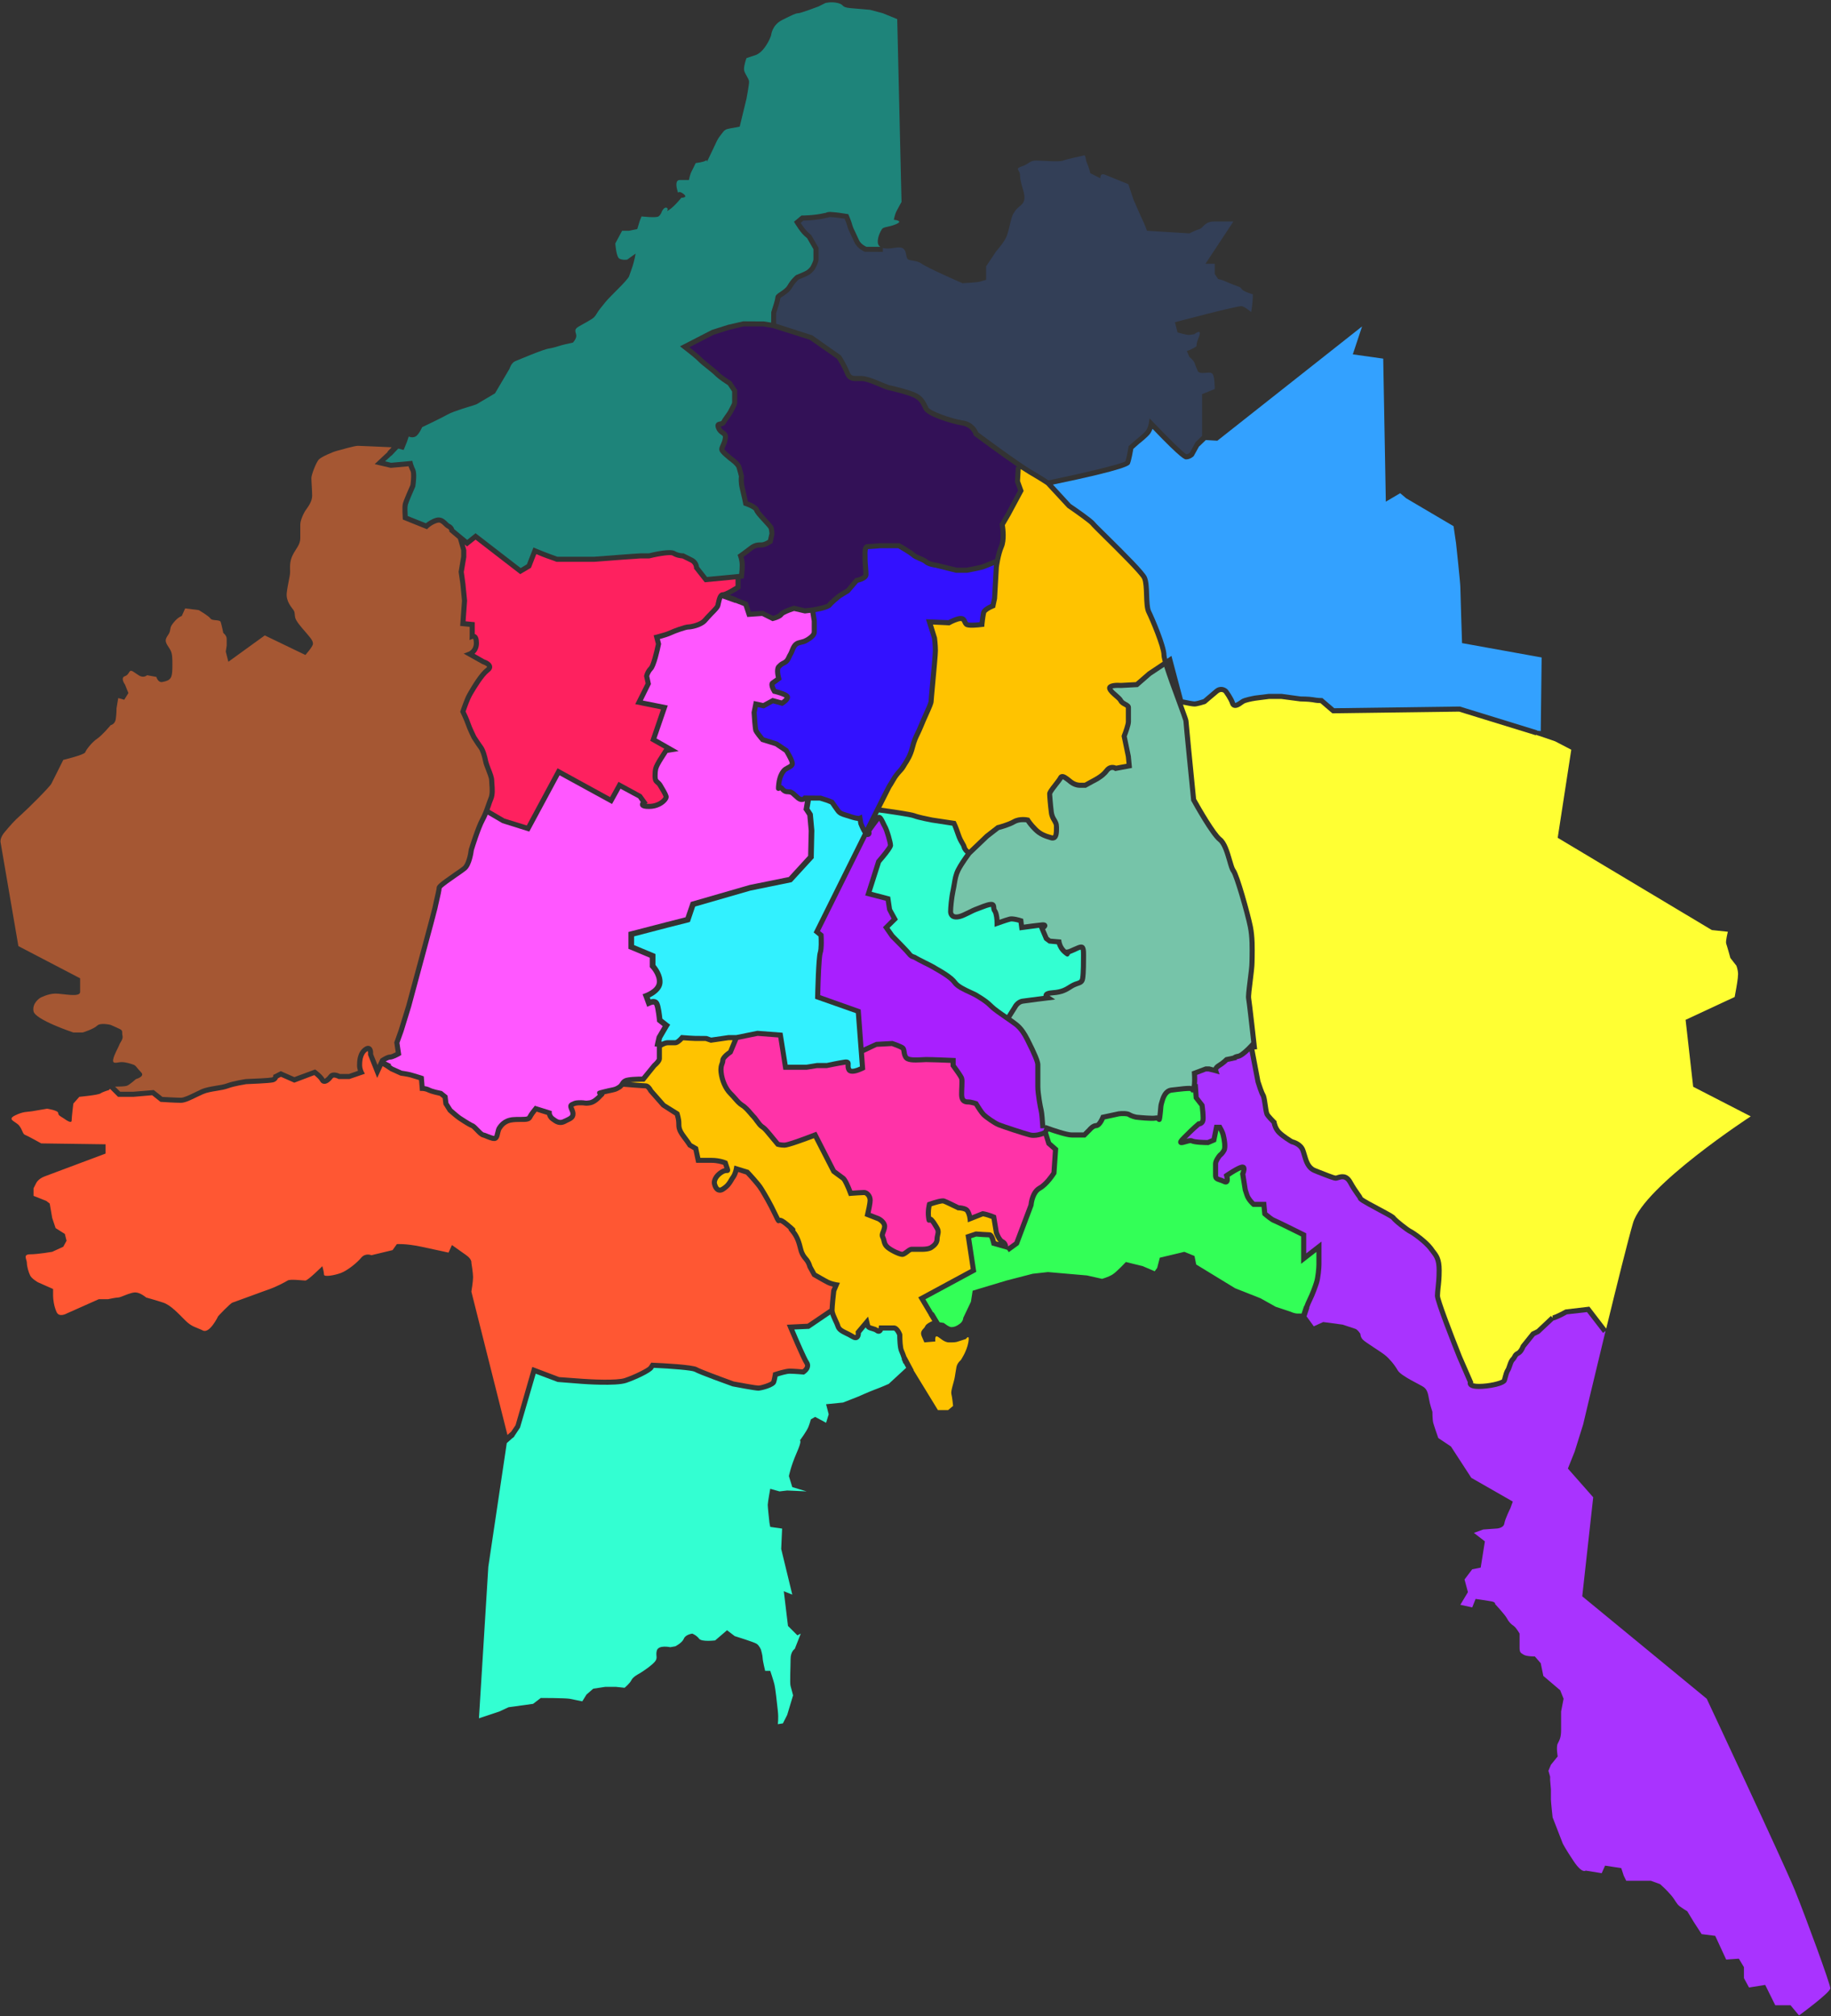 <svg width="612" height="674" viewBox="0 0 612 674" fill="none" xmlns="http://www.w3.org/2000/svg">
<rect x="0" y="0" width="612" height="674" fill="#333333" stroke="none"/>
<path id="a187110" class="rajabasa" fill-rule="evenodd" clip-rule="evenodd" d="M133.137 149.94L134.914 150.431L136.048 147.635L136.615 145.934C136.615 145.934 137.748 146.501 138.882 145.934C139.978 145.367 141.112 142.797 141.112 142.797C141.112 142.797 147.651 139.698 149.616 138.564C151.619 137.43 157.553 135.729 157.553 135.729L159.254 135.162L165.452 131.496L170.29 123.294C170.29 123.294 170.857 121.291 172.255 120.724C173.692 120.157 181.591 116.756 183.594 116.491C185.559 116.189 187.563 115.357 188.961 115.093C190.359 114.791 191.493 114.526 191.493 114.526C191.493 114.526 192.627 113.354 192.627 112.258C192.627 111.124 191.493 110.255 193.496 109.121C195.462 107.987 197.73 106.854 198.599 106.022C199.43 105.153 199.43 104.586 200.829 102.885C202.265 101.222 201.963 101.222 204.533 98.652C207.065 96.12 208.766 94.419 209.635 93.285C210.467 92.151 209.9 93.285 211.033 90.186C212.167 87.049 212.432 84.781 212.432 84.781L209.635 86.784C209.635 86.784 208.199 87.049 207.065 86.482C205.931 85.915 205.667 81.379 205.667 81.379L207.934 77.146C210.202 77.146 210.202 77.146 210.202 77.146L212.999 76.579L213.868 73.745L214.435 72.346C214.435 72.346 219.235 72.913 220.104 72.346C220.936 71.779 221.238 70.646 221.238 70.646C221.238 70.646 222.07 68.945 222.939 69.512C223.77 70.079 222.07 71.213 223.77 70.079C225.471 68.945 227.739 66.11 227.739 66.11C227.739 66.11 230.271 66.11 228.306 64.712C226.303 63.276 226.87 65.543 226.303 63.276C225.736 61.008 226.303 60.176 227.172 60.176C228.004 60.176 230.271 60.176 230.271 60.176C230.271 60.176 230.574 58.476 231.141 57.342C231.707 56.208 231.707 56.208 231.707 56.208L232.539 54.507C232.539 54.507 235.071 54.242 235.941 53.676C236.772 53.109 235.638 55.376 236.772 53.109C237.906 50.841 239.04 48.271 239.607 47.137C240.174 46.003 240.476 45.739 241.307 44.605C242.177 43.471 242.441 43.206 244.142 42.904C245.843 42.639 247.241 42.337 247.241 42.337L249.509 33.002C249.509 33.002 250.378 28.466 250.378 27.332C250.378 26.198 248.678 24.498 248.678 23.099C248.678 21.663 249.509 19.433 249.509 19.433L252.079 18.564C252.079 18.564 253.78 18.299 255.481 16.032C257.181 13.764 257.748 11.761 257.748 11.761C257.748 11.761 258.013 8.397 261.415 6.696C264.816 4.995 265.95 4.428 266.781 4.428C267.651 4.428 273.585 2.161 273.585 2.161L275.852 1.027C275.852 1.027 277.818 0.46 280.085 1.027C282.353 1.594 280.955 2.425 284.318 2.728C287.72 2.992 290.857 3.294 290.857 3.294L295.09 4.428L299.89 6.394L301.326 67.509C301.326 67.509 300.192 69.512 299.626 70.646C299.059 71.779 298.756 73.48 298.756 73.48C298.756 73.48 302.158 73.745 299.626 74.879C297.055 76.013 295.355 75.748 294.788 76.579C294.221 77.449 293.389 79.112 293.389 80.813C293.389 81.606 293.692 82.173 294.221 82.513H289.61C289.156 82.324 287.682 81.569 287.078 80.208C286.737 79.414 286.359 78.62 286.019 77.902C285.49 76.844 285.037 75.861 284.885 75.257C284.583 74.047 283.752 72.082 283.714 72.006L283.525 71.591L283.033 71.515C281.597 71.25 279.33 70.948 277.818 70.872C277.667 70.835 277.44 70.797 277.175 70.872C277.137 70.872 277.137 70.872 277.137 70.872C276.835 70.872 276.57 70.91 276.419 70.986C276.268 71.024 276.192 71.061 276.079 71.137C275.966 71.175 275.815 71.175 275.663 71.213C272.111 72.044 268.255 72.044 268.218 72.044H267.878L265.383 74.123L265.761 74.765C265.799 74.803 266.668 76.239 267.537 77.373C268.293 78.394 269.427 79.376 269.805 79.679L271.884 83.307V86.784C271.884 87.124 271.355 88.334 270.901 89.127C270.901 89.127 270.41 89.846 269.73 90.299C269.087 90.753 266.97 91.622 266.177 91.924L265.988 92.038C265.912 92.113 264.4 93.323 263.229 95.402C262.7 96.309 261.679 96.989 260.848 97.556C259.903 98.161 259.147 98.652 259.147 99.521C259.147 99.975 258.429 102.356 257.786 104.321L257.748 107.836L255.33 107.458L248.375 107.42L243.311 108.592L237.944 110.293L227.285 115.773L228.344 116.605C228.381 116.642 232.01 119.402 233.37 120.762C234.089 121.518 235.185 122.387 236.243 123.219C237.263 124.05 238.359 124.92 239.002 125.562C240.287 126.847 242.63 128.321 243.273 128.737L244.709 130.891V134.331C244.709 134.746 244.633 134.898 244.18 135.767C244.029 136.031 243.878 136.372 243.651 136.787C243.235 137.657 242.706 138.337 242.215 139.017C241.799 139.622 241.421 140.151 241.118 140.718C241.081 140.794 240.892 140.831 240.627 140.907C240.211 140.983 239.607 141.058 239.304 141.663C238.964 142.23 239.191 142.91 239.418 143.439C239.871 144.535 240.589 145.027 241.081 145.367C241.61 145.745 241.685 145.783 241.61 146.35C241.496 147.219 241.194 147.899 240.93 148.504C240.589 149.26 240.249 149.978 240.514 150.734C240.816 151.679 243.311 153.682 244.747 154.778C245.276 155.194 246.032 155.987 246.183 156.365C246.41 157.046 246.826 158.746 246.977 159.276C246.901 159.805 246.788 161.392 247.279 163.395C247.846 165.625 248.413 168.422 248.413 168.46L248.489 168.913L248.98 169.102C250.454 169.594 251.928 170.387 252.079 170.765C252.306 171.521 253.326 172.731 255.065 174.583C255.783 175.376 256.804 176.472 256.917 176.737C257.106 177.304 257.144 178.022 257.181 178.362L256.69 180.479C256.085 180.857 255.141 181.31 254.611 181.31C253.402 181.31 252.041 181.31 250.416 182.633C249.018 183.729 247.052 185.128 247.052 185.128L246.523 185.505L246.75 186.148C246.75 186.148 247.241 187.433 247.241 188.945C247.241 189.965 247.166 191.137 247.052 191.855L236.318 192.876L233.635 189.474C233.559 188.794 233.181 187.32 231.518 186.488L228.495 184.976H228.306C228.268 184.976 226.794 184.976 225.622 184.258C224.073 183.313 218.668 184.523 216.892 184.976H214.133C213.301 184.976 200.035 185.997 198.599 186.11H186.278C185.748 185.921 184.01 185.279 183.292 185.014C182.649 184.787 180.268 183.842 179.096 183.351L178.303 183.011L176.111 188.642L174.032 189.89L158.952 178.249L156.155 180.479L151.808 176.888C151.695 176.397 151.317 175.679 150.296 175.15C150.032 175.036 149.767 174.772 149.465 174.469C148.709 173.713 147.537 172.617 145.723 173.109C144.174 173.562 142.964 174.431 142.359 174.923L136.274 172.504C136.199 171.219 136.123 169.405 136.312 168.762C136.501 168.006 137.9 164.718 138.807 162.677L138.844 162.45C138.996 161.468 139.411 158.142 138.769 156.857C138.278 155.836 137.975 154.778 137.975 154.778L137.824 154.06L130.718 154.702L128.715 154.211L130.832 152.283L130.87 152.321L131.55 151.603L131.815 151.339H131.777L133.137 149.94Z" fill="#11BBAA" fill-opacity="0.6"/>
<path id="a187113" class="kemiling" fill-rule="evenodd" clip-rule="evenodd" d="M38.46 363.257C39.783 363.257 41.786 363.181 42.353 362.992C43.222 362.728 45.452 360.724 45.452 360.724C45.452 360.724 48.589 359.893 47.153 358.457C45.755 357.058 45.452 356.189 44.621 355.924C43.789 355.622 42.089 355.055 40.652 355.055C39.254 355.055 37.553 355.924 37.818 354.224C38.12 352.523 39.519 350.255 39.821 349.424C40.085 348.554 41.219 347.42 40.955 346.287C40.652 345.153 41.219 344.586 40.085 344.019C38.952 343.452 36.986 342.62 36.986 342.62C36.986 342.62 33.585 341.751 32.451 342.885C31.317 344.019 27.651 345.153 27.651 345.153H24.514C24.514 345.153 11.777 340.92 11.21 338.085C10.643 335.25 13.477 333.55 13.477 333.55C13.477 333.55 16.048 332.151 18.58 332.151C21.15 332.151 26.782 333.55 26.782 331.584C26.782 329.581 26.782 327.049 26.782 327.049L6.145 316.277L0.174 281.468C0.174 281.468 -0.091 280.069 1.61 278.104C3.311 276.101 4.709 274.4 6.977 272.435C9.244 270.432 16.614 263.099 17.181 261.965C17.748 260.832 21.15 254.028 21.15 254.028C21.15 254.028 28.218 252.328 28.482 251.496C28.785 250.627 30.75 248.094 32.451 246.961C34.151 245.827 36.986 242.425 36.986 242.425C36.986 242.425 38.385 242.161 38.687 240.46C38.952 238.759 38.952 236.756 38.952 236.756L39.519 233.354L41.522 233.921L42.92 231.691L41.786 228.857C41.786 228.857 40.085 226.589 41.786 226.022C43.487 225.455 42.92 223.452 44.621 224.586C46.322 225.72 44.621 224.586 46.322 225.72C48.022 226.854 49.156 225.72 49.156 225.72L52.255 226.287C52.255 226.287 52.822 228.29 54.259 227.987C55.657 227.723 56.526 227.42 57.056 226.589C57.622 225.72 57.622 223.754 57.622 222.054C57.622 220.353 57.622 218.652 57.056 217.518C56.526 216.384 55.392 215.25 55.392 214.117C55.392 212.983 56.526 212.151 56.791 211.017C57.056 209.883 56.791 209.581 58.189 207.918C59.626 206.217 60.759 205.915 60.759 205.915L61.893 203.383L66.429 203.95C66.429 203.95 69.793 205.915 70.359 206.784C70.926 207.616 73.496 207.049 73.761 207.918C74.063 208.75 74.63 211.584 74.63 211.584C74.63 211.584 75.764 212.416 75.764 213.55C75.764 214.683 75.764 215.817 75.764 215.817L75.462 217.82L76.331 221.222L88.501 212.416L102.07 218.954C102.07 218.954 104.602 216.12 104.602 215.25C104.602 214.419 104.337 213.852 102.372 211.584C100.369 209.317 98.97 207.616 98.668 206.482C98.403 205.348 98.668 204.781 98.101 203.95C97.534 203.08 95.569 201.115 95.833 198.28C96.136 195.446 96.967 192.611 96.967 191.213C96.967 189.776 96.703 187.811 97.837 185.543C98.97 183.276 100.369 182.142 100.369 179.874C100.369 177.606 100.369 176.775 100.369 175.339C100.369 173.94 101.503 171.408 102.372 170.274C103.204 169.14 104.337 167.439 104.337 165.739C104.337 164.038 104.073 160.939 104.073 159.805C104.073 158.671 105.736 154.4 106.605 153.569C107.437 152.699 111.405 150.998 112.539 150.734C113.673 150.432 118.473 149.033 119.607 149.033C120.514 149.033 127.997 149.411 130.907 149.524L129.509 150.998L129.585 151.074L125.238 155.156L130.605 156.403L136.539 155.874C136.69 156.328 136.955 156.97 137.257 157.613C137.522 158.142 137.446 160.334 137.181 162.11C136.804 162.98 134.914 167.25 134.649 168.346C134.347 169.594 134.611 172.806 134.611 173.146L134.649 173.676L142.737 176.926L143.153 176.51C143.153 176.51 144.438 175.263 146.177 174.772C147.008 174.507 147.5 174.923 148.293 175.679C148.671 176.057 149.049 176.435 149.541 176.661C150.145 176.964 150.183 177.342 150.183 177.342V177.72L153.055 180.139L154.152 183.956V186.035L153.282 191.175L153.887 195.257L154.416 200.85L153.811 209.241L156.986 209.543V212.718L156.948 213.965L158.082 213.512C158.082 213.512 158.385 213.739 158.385 214.986C158.385 217.14 156.759 217.82 156.684 217.858L154.983 218.501L161.106 221.94L161.257 222.016C161.937 222.243 162.769 222.696 162.807 222.923C162.807 222.923 162.769 223.074 162.429 223.339C160.274 224.964 157.78 229.197 156.608 231.2L156.268 231.805C155.361 233.279 153.963 237.474 153.925 237.625L153.811 237.965L153.963 238.268C153.963 238.306 155.059 240.498 155.626 242.123C156.192 243.861 157.591 246.658 157.666 246.847C157.742 246.923 159.103 249.153 159.972 250.287C160.539 251.043 161.106 252.668 161.522 254.784C161.635 255.427 162.013 256.372 162.391 257.354C162.882 258.602 163.487 260.151 163.487 260.832C163.487 261.209 163.525 261.663 163.563 262.192C163.676 263.553 163.827 265.443 163.26 266.728C162.958 267.446 162.693 268.277 162.391 269.109C161.862 270.62 161.333 272.132 160.463 273.72C159.027 276.328 156.835 283.471 156.722 283.773L156.684 283.924C156.495 285.663 155.777 288.724 154.756 289.594C154.189 290.085 152.98 290.917 151.695 291.786C146.857 295.15 145.95 295.943 145.95 296.775C145.95 297.266 145.345 299.761 145.005 301.272C144.816 302.18 144.627 302.935 144.552 303.389C144.325 304.485 138.731 325.31 135.783 336.12L133.251 344.321L131.777 348.479L132.268 351.767C131.512 352.183 130.681 352.523 130.378 352.523C129.358 352.523 127.808 353.506 127.355 353.808L127.166 353.921L126.183 356.038L124.709 352.372C124.747 351.729 124.709 350.331 123.764 349.802C123.348 349.575 122.668 349.424 121.685 350.142C119.342 351.805 119.342 354.98 119.342 356.189C119.342 356.832 119.493 357.474 119.644 357.965L116.659 359.024H113.597C112.577 358.532 110.838 358.079 109.893 359.364C109.213 360.233 108.608 360.611 108.495 360.649C107.852 359.364 105.887 357.928 105.698 357.776L105.32 357.512L99.5 359.666L98.403 360.082L93.83 358.079L91.789 359.137L91.336 359.326V359.817C91.298 359.893 91.26 360.082 90.844 360.195C90.051 360.384 85.137 360.611 82.151 360.724C81.963 360.762 78.07 361.329 75.726 362.198C74.781 362.539 73.534 362.765 72.211 362.954C70.473 363.257 68.696 363.521 67.185 364.202C66.504 364.504 65.786 364.882 65.068 365.222C63.33 366.054 61.515 366.961 60.457 366.961C59.059 366.961 55.317 366.734 54.296 366.696L51.386 364.391L44.621 364.957H40.161L38.46 363.257Z" fill="#A55733"/>
<path id="a187101" class="kedaton" fill-rule="evenodd" clip-rule="evenodd" d="M332.243 188.907C332.205 189.209 332.167 189.398 332.167 189.474L331.6 199.868L331.147 201.909C330.126 202.362 328.237 203.345 327.934 204.592C327.745 205.424 327.519 207.049 327.443 207.994C325.629 208.183 323.928 208.22 323.588 208.031C323.437 207.956 323.361 207.729 323.248 207.464C322.983 206.898 322.53 205.915 321.131 205.915C319.733 205.915 317.654 206.973 316.974 207.313L309.49 207.011L311.531 213.474C311.569 213.852 311.796 215.817 311.796 217.518C311.796 218.69 311.267 224.51 310.851 228.743C310.548 232.296 310.359 234.148 310.359 234.488C310.322 234.942 309.339 237.134 308.621 238.721C308.054 240.006 307.449 241.329 307.033 242.387C306.656 243.37 306.278 244.088 305.937 244.806C305.333 246.091 304.728 247.301 304.161 249.568C303.519 252.214 302.498 253.764 301.704 255.011C301.515 255.313 301.326 255.578 301.137 255.842C300.835 256.372 300.495 256.787 300.079 257.241C299.437 257.959 298.643 258.828 297.736 260.416C297.245 261.285 297.093 261.512 296.942 261.739C296.64 262.154 296.451 262.457 294.599 266.123C293.843 267.635 291.84 271.679 289.307 276.743C289.043 276.252 288.778 275.647 288.552 275.042L288.098 272.283L287.153 272.737C287.002 272.775 286.322 272.775 284.583 272.208C284.016 271.981 283.525 271.83 283.071 271.716C281.635 271.263 281.219 271.112 280.766 270.507C279.934 269.411 278.838 267.71 278.8 267.71L278.649 267.483L276.948 266.803L274.416 265.972L268.633 265.934L268.369 266.274C268.369 266.274 268.256 266.387 268.067 266.425C267.802 266.463 267.5 266.274 267.311 266.123C266.819 265.707 266.441 265.367 266.177 265.102C265.648 264.611 265.232 264.233 264.514 263.968C264.136 263.855 263.796 263.855 263.493 263.855C262.964 263.817 262.624 263.817 262.057 263.137C261.793 262.759 261.452 262.532 261.112 262.419C261.112 262.381 261.112 262.343 261.112 262.343C261.377 259.622 262.473 258.224 263.002 257.846C263.229 257.694 263.493 257.581 263.758 257.43C264.476 257.052 265.307 256.636 265.61 255.729C265.874 254.898 265.194 253.159 263.531 250.476L263.456 250.324L259.903 247.943L255.367 246.507C254.536 245.487 253.591 244.239 253.44 243.861C253.289 243.408 253.062 240.649 252.911 238.23L253.289 236.378L255.33 236.831L258.391 235.131L261.528 236L261.868 235.773C262.322 235.509 263.796 234.526 264.022 233.43C264.098 233.052 264.022 232.674 263.833 232.334C263.191 231.427 260.923 230.746 259.411 230.368C259.109 229.801 258.882 229.197 258.882 228.932C259.714 228.327 260.772 227.534 260.772 227.534L261.263 227.194L261.112 226.627C260.734 225.342 260.621 223.792 260.885 223.49C261.641 222.734 261.641 222.734 262.624 222.242C263.682 221.713 264.174 220.731 264.552 219.899C264.665 219.635 264.778 219.37 264.93 219.143C265.156 218.803 265.307 218.387 265.496 217.972C265.837 217.064 266.215 216.044 267.046 215.779C267.613 215.59 267.991 215.515 268.293 215.439C268.974 215.288 269.352 215.175 270.334 214.57C271.468 213.89 273.018 212.794 273.018 211.282V207.502L272.564 204.63C274.87 204.214 277.402 203.572 277.969 202.702C278.309 202.211 280.048 200.699 281.106 199.868L283.903 198.167L286.775 194.803C287.796 194.576 290.29 193.858 290.29 192.044C290.29 191.326 290.215 190.343 290.139 189.436C290.063 188.567 289.988 187.622 289.988 186.942C289.988 186.715 289.988 186.488 289.988 186.186C289.95 185.543 289.912 184.031 290.139 183.578C291.386 183.54 294.183 183.276 294.221 183.276H300.23C301.742 184.145 304.123 185.619 304.69 186.148C305.219 186.677 306.126 187.055 307.071 187.471C307.789 187.773 308.621 188.113 308.923 188.416C309.944 189.398 312.363 189.739 312.703 189.776L319.506 191.477H323.096H323.248C323.739 191.401 327.859 190.608 328.766 190.305C329.295 190.116 330.996 189.436 332.243 188.907Z" fill="#3311FF"/>
<path id="a187116" class="langkapura" fill-rule="evenodd" clip-rule="evenodd" d="M163.638 270.734C163.751 270.356 163.865 270.016 164.016 269.676C164.281 268.844 164.545 268.05 164.848 267.37C165.566 265.707 165.377 263.59 165.263 262.041C165.225 261.587 165.188 261.172 165.188 260.831C165.188 259.811 164.583 258.261 163.978 256.75C163.638 255.88 163.298 254.935 163.185 254.444C162.844 252.743 162.277 250.513 161.333 249.266C160.539 248.208 159.14 246.016 159.14 246.016C159.14 245.94 157.742 243.219 157.213 241.594C156.759 240.233 155.966 238.532 155.625 237.852C156.079 236.491 157.099 233.694 157.704 232.674L158.044 232.069C159.103 230.293 161.559 226.135 163.449 224.699C164.47 223.943 164.583 223.15 164.47 222.658C164.243 221.298 162.391 220.617 161.862 220.428L158.611 218.576C159.329 217.896 160.085 216.762 160.085 214.986C160.085 213.512 159.745 212.567 159.065 212.113C158.914 212.038 158.8 211.962 158.687 211.924V207.994L155.625 207.691L156.117 200.813L155.55 195.03L155.021 191.213L155.852 186.261V183.842L155.323 182.028L156.117 182.671L158.951 180.403L173.881 191.931L177.471 189.814L179.248 185.241C180.306 185.694 182.12 186.413 182.762 186.639C183.594 186.904 185.824 187.735 185.824 187.735L185.975 187.811H198.636C204.533 187.357 213.566 186.677 214.133 186.677H216.967L217.194 186.639C220.671 185.77 224.148 185.354 224.753 185.694C226.038 186.488 227.55 186.639 228.079 186.677L230.762 188C231.934 188.605 231.972 189.739 231.972 189.776V190.079L235.562 194.652L245.843 193.669V195.824C244.142 196.92 242.101 197.978 241.61 197.978C240.022 197.978 239.607 200.019 239.266 201.531C239.191 201.833 239.153 202.098 239.115 202.249C238.964 202.627 237.792 203.798 237.036 204.592C236.318 205.31 235.6 206.104 234.996 206.784C233.862 208.145 230.8 208.75 230.007 208.75C228.911 208.75 224.753 210.261 223.657 210.828C222.825 211.244 220.255 211.924 219.311 212.189L218.479 212.378L219.235 215.288C218.555 218.539 217.534 222.28 216.929 222.885C215.644 224.17 215.304 225.795 215.304 225.833L215.266 226.022L215.796 228.441L212.318 235.395L220.936 237.134L217.345 247.641L222.032 250.287L221.918 250.438C221.843 250.589 219.613 253.915 219.046 255.087C218.403 256.334 218.101 257.052 218.101 259.395C218.101 261.134 218.592 261.663 219.235 262.192C219.499 262.381 219.688 262.57 219.915 262.948C220.709 264.233 221.578 265.707 221.805 266.35C221.729 266.803 220.029 268.731 216.967 268.731C216.551 268.731 216.249 268.731 216.022 268.693L216.476 268.39L214.435 265.556L206.725 261.361L203.928 266.463L186.353 256.825L176.073 275.95L168.627 273.644L163.638 270.734Z" fill="#FE215F"/>
<path id="a187104" class="panjang" fill-rule="evenodd" clip-rule="evenodd" d="M437.578 437.146C437.843 436.391 438.183 435.597 438.485 434.992C439.544 432.876 440.451 430.23 440.791 429.209C441.433 427.32 441.698 423.805 441.698 422.709V415.036L436.596 419.005V412.277L436.142 412.05C434.592 411.295 426.958 407.477 426.126 407.175C425.711 407.061 424.539 406.154 423.556 405.323L423.216 401.77H419.361C418.945 401.354 417.962 400.334 417.585 399.238L417.055 397.613L416.262 392.548C416.564 391.717 416.904 390.507 416.337 389.751C416.148 389.524 415.695 389.184 414.901 389.335C413.389 389.638 409.912 392.019 409.496 392.283L409.005 392.661L409.194 393.228C409.27 393.531 409.307 393.871 409.345 394.135C408.816 393.871 408.362 393.72 407.985 393.606C407.153 393.342 407.153 393.342 407.153 393.002V389.033C407.153 388.504 407.833 387.446 408.325 386.841C408.627 386.614 409.345 385.972 409.912 384.876C410.63 383.439 409.988 380.416 409.685 379.206C409.383 377.959 408.476 376.485 408.438 376.409L408.211 375.994H405.906L404.999 380.491L403.6 381.096C401.899 381.096 399.405 380.945 398.762 380.643C398.196 380.34 397.44 380.454 396.608 380.68C399.14 378.148 400.539 376.939 400.992 376.561C401.673 376.409 402.58 375.994 402.882 374.784C403.185 373.575 402.731 370.06 402.618 369.38L402.58 369.153L400.652 366.658L400.35 362.387H400.085C400.199 361.291 400.161 360.082 400.123 359.326L403.071 358.192H403.94L406.095 358.721L407.644 359.175L407.153 357.701C407.115 357.625 407.266 357.285 407.871 356.945C409.043 356.227 410.025 355.358 410.403 354.98L413.389 354.337V354.11C413.54 354.072 413.767 353.997 414.107 353.921C415.166 353.695 416.64 352.447 417.66 351.465L419.663 361.821C419.852 362.463 420.835 365.676 421.44 366.583C421.629 366.885 421.893 368.472 422.044 369.493C422.309 371.345 422.498 372.517 422.876 373.083C423.367 373.839 424.577 375.087 425.068 375.578C425.181 376.258 425.673 377.883 426.92 379.169C428.394 380.643 431.229 382.343 431.342 382.381L431.607 382.495C431.644 382.495 433.988 383.024 434.668 384.8C434.857 385.291 435.008 385.821 435.159 386.35C435.764 388.428 436.52 391.036 439.128 392.095L440.224 392.548C443.89 393.984 445.704 394.702 446.498 394.702C446.8 394.702 447.103 394.589 447.481 394.476C448.539 394.135 449.559 393.833 450.58 395.647C451.525 397.461 452.432 398.671 453.037 399.578C453.452 400.145 453.83 400.636 453.906 400.901C454.133 401.543 455.077 402.148 460.218 404.907C462.107 405.928 464.715 407.288 465.055 407.628C465.736 408.687 469.855 411.861 471.027 412.428C472.161 412.995 475.94 415.754 477.528 417.833C477.717 418.135 477.944 418.4 478.133 418.627C479.455 420.328 480.174 421.272 480.174 424.674C480.174 427.169 479.985 428.983 479.833 430.419C479.72 431.439 479.607 432.346 479.607 433.178C479.607 435.219 485.805 450.791 487.052 453.89L490.605 462.091C490.529 462.394 490.567 462.772 490.756 463.112C491.21 463.943 492.344 464.321 494.347 464.321C497.257 464.321 503.077 463.414 503.607 461.751C503.72 461.487 503.796 461.109 503.909 460.731C504.098 459.975 504.362 459.03 504.665 458.539C504.967 458.123 505.156 457.518 505.383 456.876C505.61 456.158 505.874 455.364 506.252 455.024C506.706 454.57 506.895 454.154 507.046 453.89C507.235 453.55 507.311 453.398 507.726 453.172C508.974 452.567 509.616 451.093 509.805 450.564L512.98 446.595L514.529 445.839L519.254 441.417C519.594 441.38 519.972 441.228 520.388 441.039C521.635 440.548 523.26 439.679 523.751 439.376L530.441 438.621L535.808 445.575L536.64 444.932C532.709 461.109 529.156 476.189 529.156 476.189L526.322 485.26L524.054 490.929L532.52 500.529L528.854 533.638L570.466 567.88C570.466 567.88 596.205 622.797 599.909 631.868C603.575 640.901 611.777 663.276 611.777 664.674C611.777 666.11 601.307 673.745 601.307 673.745L598.473 670.343H593.37L590.007 663.54L584.602 664.409L582.901 661.272V657.606L581.2 654.772L576.967 655.074L573.301 647.137L568.766 646.57C568.766 646.57 566.762 643.471 566.196 642.602C565.666 641.77 563.966 638.935 563.966 638.935C563.966 638.935 562.529 638.066 561.396 637.235C560.262 636.365 559.997 635.232 558.561 633.569C557.162 631.868 554.895 629.865 554.895 629.865L551.796 628.731H550.359H543.556L542.725 627.03L541.893 624.498L536.488 623.666L535.355 626.198L529.988 625.329C529.988 625.329 528.854 626.463 526.019 622.23C523.185 617.997 522.353 616.296 522.353 616.296L518.951 607.528C518.951 607.528 518.385 602.425 518.385 601.556C518.385 600.724 518.385 598.192 518.385 598.192L518.12 595.055V593.921L517.553 591.956L518.385 589.953L520.652 587.156C520.652 587.156 520.085 584.019 520.652 582.885C521.219 581.751 521.786 580.92 521.786 578.35C521.786 575.817 521.786 572.151 521.786 572.151L522.618 567.88L521.484 565.046L515.852 560.246L514.983 556.013L513.018 553.745C513.018 553.745 510.183 553.745 509.314 553.178C508.482 552.611 507.915 552.611 507.915 550.91C507.915 549.209 507.915 546.11 507.915 546.11C507.915 546.11 506.781 544.107 505.95 543.54C505.081 542.973 504.249 542.142 503.682 541.008C503.115 539.874 499.714 536.208 499.714 536.208C499.714 536.208 499.978 535.641 498.58 535.339C497.144 535.074 493.213 534.507 493.213 534.507L492.079 537.342L488.111 536.472L490.643 532.239L489.509 528.006L492.079 524.605L494.914 524.038L496.312 515.269L492.646 512.435L495.745 511.301L499.978 510.998C499.978 510.998 502.548 510.998 502.813 509.298C503.115 507.597 504.816 504.233 504.816 504.233L505.648 501.965L491.777 494.028L484.974 483.559L480.74 480.724C480.74 480.724 479.342 476.756 479.04 475.622C478.775 474.488 478.775 471.956 478.775 471.956C478.775 471.956 477.906 469.424 477.641 467.723C477.339 466.022 477.074 464.586 475.94 463.754C474.807 462.885 468.306 460.05 467.172 458.085C466.038 456.12 464.337 454.117 462.901 452.983C461.503 451.849 456.4 448.75 455.569 447.88C454.699 447.049 454.699 445.915 454.699 445.915C454.699 445.915 453.868 444.517 452.999 444.214C452.167 443.95 448.766 442.816 448.766 442.816L442.265 441.946L439.128 443.383L436.709 440.057L437.654 437.184L437.578 437.146Z" fill="#A933FF"/>
<path id="a187120" class="bumiwaras" fill-rule="evenodd" clip-rule="evenodd" d="M311.909 438.772L309.301 434.35L326.309 425.165L324.608 413.94L326.309 413.373C327.027 413.449 329.635 413.638 330.58 413.638C330.807 413.94 331.147 414.923 331.336 415.792L331.449 416.321L336.627 417.795L337.194 418.589L340.52 416.17L345.396 403.206L345.471 402.942C345.547 401.883 346.114 398.973 347.852 397.991C350.574 396.479 352.879 392.737 352.992 392.586L353.106 392.397L353.711 383.855L351.292 381.739L350.309 378.602L350.46 378.224C352.274 378.866 356.507 380.265 358.208 380.265H362.781L364.822 378.224C365.087 377.883 365.881 377.128 366.41 377.128C367.77 377.128 368.791 375.313 369.282 374.217L374.158 373.159C375.216 373.046 376.615 373.083 376.992 373.31C377.937 373.953 379.374 374.255 379.6 374.293C380.167 374.368 384.892 374.898 386.366 374.595C386.592 374.557 386.592 374.557 386.668 374.671C387.046 375.087 387.424 375.124 387.689 375.049C388.255 374.898 388.331 374.482 388.482 373.613C388.596 372.819 388.671 371.95 388.747 371.231C388.822 370.4 388.86 369.568 389.011 369.191C389.049 369.077 389.087 368.926 389.125 368.737C389.427 367.641 390.032 365.449 391.695 365.26L393.433 365.033C395.172 364.844 396.495 364.693 397.553 364.693C397.78 364.693 397.855 364.731 397.893 364.768L398.271 365.222L398.725 365.184C398.763 365.184 398.8 365.184 398.838 365.184L398.989 367.263L400.992 369.833C401.181 371.42 401.408 373.764 401.257 374.406C401.144 374.822 400.766 374.86 400.652 374.86H400.35L400.123 375.049C400.048 375.124 398.611 376.258 395.248 379.66C394.189 380.718 393.471 381.512 393.925 382.305C394.378 383.061 395.285 382.835 396.419 382.494C396.911 382.343 397.78 382.116 398.007 382.154C399.254 382.759 403.033 382.797 403.752 382.797H403.941L406.473 381.701L407.267 377.808C407.531 378.261 407.871 379.017 408.022 379.622C408.514 381.587 408.665 383.515 408.4 384.12C407.947 385.027 407.267 385.48 407.267 385.48L407.078 385.669C406.813 385.972 405.452 387.672 405.452 389.033V393.002C405.452 394.589 406.586 394.929 407.455 395.231C407.833 395.345 408.287 395.496 408.778 395.723C409.648 396.176 410.215 395.95 410.517 395.685C411.159 395.156 411.122 394.173 410.97 393.379C412.18 392.548 413.918 391.49 414.901 391.112C414.863 391.376 414.712 391.754 414.599 392.094L414.485 392.321L415.392 397.953L415.997 399.767C416.602 401.657 418.416 403.206 418.492 403.282L418.756 403.471H421.667L421.931 406.154L422.158 406.381C422.725 406.872 424.652 408.498 425.559 408.8C426.126 408.989 431.38 411.597 434.895 413.335V422.482L439.997 418.513V422.709C439.997 423.767 439.733 427.055 439.166 428.68C438.863 429.663 437.956 432.233 436.974 434.198C436.596 434.916 436.255 435.824 435.953 436.617L435.878 436.579L435.046 439.112H433.761C432.627 439.112 431.493 438.545 431.493 438.545L426.391 436.844L421.326 434.009L412.822 430.646L399.821 422.709L399.254 419.874L395.852 418.476L387.651 420.441L386.781 423.842L385.95 424.976L381.981 423.276L376.312 421.877C376.312 421.877 373.213 425.241 371.777 426.11C370.378 426.942 368.375 427.509 368.375 427.509L363.311 426.375L350.271 425.241L345.169 425.808L336.4 428.076L325.1 431.477L324.533 435.143L321.963 440.548C321.963 440.548 321.963 441.682 320.829 442.513C319.695 443.383 318.863 443.647 317.994 443.647C317.163 443.647 315.462 442.249 315.462 442.249L314.063 442.022L312.06 438.696L311.909 438.772Z" fill="#33FF57"/>
<path id="a187107" class="telukbetungselatan" fill-rule="evenodd" clip-rule="evenodd" d="M302.989 453.55C302.687 452.718 302.347 451.773 302.082 451.206C301.742 450.526 301.591 447.88 301.591 446.179L301.553 445.915C301.364 445.424 300.419 443.08 298.756 443.08H293.805L293.692 443.798C293.654 443.874 293.654 443.987 293.578 444.101C293.011 443.647 292.331 443.458 291.764 443.307C291.235 443.156 290.857 443.042 290.819 442.891L290.139 440.132L285.981 445.083L286.019 445.424C286.057 445.726 286.019 446.217 285.981 446.293C285.981 446.331 285.792 446.331 285.339 446.028C284.583 445.575 283.865 445.197 283.222 444.894C281.862 444.252 281.144 443.874 280.879 443.118C280.69 442.438 280.35 441.72 280.01 441.002C279.518 439.905 278.951 438.696 278.951 437.978C278.951 436.768 279.405 432.498 279.518 431.704L280.728 428.831L279.67 428.68C279.216 428.605 277.893 428.302 277.062 427.887C276.117 427.433 273.547 425.921 272.791 425.505L271.544 423.238C271.43 422.898 271.128 421.915 270.599 421.121C270.448 420.857 270.259 420.63 270.07 420.403C269.465 419.723 268.822 418.929 268.444 417.417C267.877 415.112 267.311 413.184 265.799 411.257C266.063 410.803 265.761 410.539 263.644 408.762C262.133 407.477 261.301 407.061 260.621 407.099C260.47 406.797 260.205 406.305 259.903 405.663C258.164 401.921 256.388 398.973 255.443 397.424L255.065 396.819C254.196 395.307 250.567 391.452 250.416 391.301L250.265 391.112L245.465 389.638L245.276 390.583C245.276 390.62 245.011 392.094 244.331 393.039C244.066 393.379 243.877 393.72 243.651 394.098C243.159 394.967 242.63 395.874 241.156 396.781C240.929 396.932 240.627 397.083 240.438 396.97C240.022 396.819 239.72 395.95 239.607 395.42C239.607 395.383 239.493 394.135 241.27 392.813C242.177 392.132 242.668 392.132 242.933 392.132C243.159 392.132 243.613 392.132 243.877 391.754C244.18 391.301 244.066 390.923 243.802 390.167L243.122 388.126L242.781 387.975C242.706 387.937 240.627 387.068 237.906 387.068H234.088L233.295 383.402L231.178 382.192C230.951 381.814 230.46 381.058 229.251 379.471C227.739 377.43 227.739 376.75 227.739 375.427C227.739 373.915 227.134 372.139 227.134 372.063L227.021 371.761L222.334 368.85L218.252 364.202C217.95 363.597 217.043 362.161 215.833 362.161C215.418 362.161 213.074 361.972 210.769 361.783C211.903 361.669 213.566 361.594 215.002 361.594H215.418L219.273 356.794C219.915 356.265 221.238 355.017 221.238 353.921V350.179C221.805 349.839 222.674 349.424 223.203 349.424H225.736C226.681 349.424 227.777 348.403 228.381 347.761C229.326 347.836 231.556 347.987 232.274 347.987H235.789L237.566 348.592L243.575 347.723H244.86L243.462 351.124C242.517 351.767 240.74 353.165 240.74 354.488C240.74 354.753 240.665 354.942 240.551 355.282C240.325 355.887 239.985 356.756 240.174 358.57C240.514 361.48 241.799 364.39 243.537 366.129C244.142 366.734 244.633 367.301 245.087 367.83C245.918 368.775 246.637 369.606 247.657 370.211C248.564 370.74 249.509 371.874 250.265 372.743C250.605 373.159 250.907 373.537 251.172 373.764C251.512 374.104 251.89 374.633 252.268 375.162C252.911 376.031 253.515 376.863 254.158 377.279C254.876 377.77 255.103 377.959 256.501 379.66L259.487 383.25L259.714 383.326C259.751 383.326 260.734 383.666 262.246 383.666C263.607 383.666 269.654 381.398 272.035 380.491L278.007 392.132L278.158 392.246C278.271 392.321 280.463 393.984 281.295 394.551C281.711 394.891 282.807 397.235 283.525 399.238L283.751 399.842L284.394 399.767C285.414 399.691 288.174 399.502 288.854 399.502C289.194 399.502 289.988 400.22 289.988 401.203C289.988 402.261 289.383 404.869 289.156 405.814L289.005 406.532L293.276 408.195C293.729 408.422 294.977 409.253 294.825 410.123C294.712 410.69 294.561 411.105 294.41 411.483C294.107 412.202 293.805 412.995 294.334 414.016C294.485 414.318 294.561 414.62 294.637 414.998C294.825 415.792 295.09 416.775 296.262 417.72C297.736 418.891 300.495 420.176 301.591 420.176C302.309 420.176 302.951 419.685 303.67 419.156C303.972 418.891 304.539 418.476 304.728 418.476H308.394C308.772 418.476 310.662 418.438 311.682 417.757C312.4 417.266 314.063 416.17 314.063 414.205C314.063 413.827 314.139 413.487 314.214 413.109C314.403 412.315 314.668 411.332 313.912 410.085L313.61 409.556C312.967 408.498 312.627 407.931 311.833 407.099C311.607 406.91 311.38 406.759 311.191 406.721C311.04 405.247 311.229 403.924 311.38 403.244C312.967 402.715 314.781 402.224 315.197 402.299C315.764 402.488 318.334 403.735 319.884 404.491L320.073 404.605H320.262C320.3 404.605 321.509 404.605 322.454 405.058C322.87 405.285 323.285 406.532 323.399 407.515L323.512 408.611L328.577 406.608C329.635 406.797 330.807 407.25 331.411 407.477L332.205 412.239C332.318 412.617 332.923 414.242 333.83 415.225L332.885 414.961C332.545 413.487 331.903 411.937 330.731 411.937C330.088 411.937 327.292 411.748 326.271 411.672H326.12L322.718 412.806L324.457 424.22L306.92 433.707L310.473 439.679H310.435L311.644 441.682H311.493C311.493 441.682 309.528 442.513 309.225 443.383C308.961 444.214 307.26 444.781 308.092 446.746C308.961 448.75 308.961 448.75 308.961 448.75L312.627 448.447C312.627 448.447 312.362 446.482 313.194 446.746C314.063 447.049 315.462 448.75 317.162 448.75C318.863 448.75 319.43 448.75 320.262 448.447C321.131 448.183 322.832 447.616 322.832 447.616C322.832 447.616 324.23 445.65 323.663 448.75C323.096 451.849 321.131 454.683 321.131 454.683C321.131 454.683 319.997 455.553 319.695 456.951C319.43 458.35 319.43 458.652 319.128 460.353C318.863 462.053 317.729 464.888 317.994 466.022C318.296 467.156 318.561 469.99 318.561 469.99L316.898 471.389H313.496L305.333 458.047L305.408 458.009L303.027 453.55H302.989Z" fill="#FFC300"/>
<path id="a187119" class="telukbetungtimur" fill-rule="evenodd" clip-rule="evenodd" d="M171.462 480.573L171.537 480.649L171.802 480.271L171.991 480.082L171.953 480.044L173.805 477.247L179.059 459.219L186.391 461.978L194.555 462.62C195.008 462.658 205.818 463.452 209.333 462.28C212.356 461.26 217.459 458.916 218.252 457.707L218.555 457.253C224.64 457.518 231.254 458.085 232.123 458.538C233.559 459.408 243.575 462.998 244.822 463.452C245.578 463.603 252.306 464.888 253.478 464.888C254.347 464.888 258.882 463.83 259.374 462.318C259.6 461.713 259.789 460.731 259.903 460.164C261.037 459.786 263.04 459.219 263.947 459.219C265.308 459.219 268.369 459.483 268.407 459.483L268.709 459.521L268.936 459.37C269.087 459.294 270.448 458.387 270.712 457.027C270.863 456.346 270.75 455.666 270.334 455.061C269.541 453.89 266.895 447.767 265.496 444.441L270.448 444.214L277.515 439.414C277.742 440.17 278.12 440.926 278.46 441.72C278.8 442.4 279.103 443.08 279.292 443.647C279.783 445.121 281.106 445.764 282.467 446.444C283.109 446.746 283.752 447.049 284.47 447.502C285.377 448.069 286.208 448.183 286.813 447.767C287.607 447.275 287.758 446.217 287.758 445.65L289.345 443.723C289.761 444.516 290.593 444.743 291.311 444.932C291.764 445.083 292.256 445.197 292.596 445.461C293.276 445.99 293.843 445.915 294.221 445.764C294.674 445.575 294.977 445.159 295.128 444.781H298.756C298.983 444.781 299.55 445.537 299.89 446.368C299.89 447.389 299.966 450.79 300.571 451.962C300.835 452.491 301.175 453.512 301.478 454.381L301.364 454.419L301.667 455.024C301.818 455.477 301.931 455.779 301.931 455.779L302.045 455.742L302.876 457.253L297.056 462.62C297.056 462.62 294.523 463.754 292.256 464.586C289.988 465.455 286.889 466.853 286.889 466.853L281.786 468.857L276.117 469.424L276.986 472.787L276.117 475.622L272.451 473.657L271.015 474.488C271.015 474.488 270.75 475.622 270.183 477.058C269.616 478.457 267.348 481.556 267.348 481.556C267.348 481.556 268.218 481.291 266.215 485.827C264.249 490.362 263.682 493.461 263.682 493.461L264.816 497.127L269.616 498.564L263.115 498.261L260.545 498.564L257.446 497.694C257.446 497.694 256.615 502.23 256.615 503.099C256.615 503.931 257.182 509.033 257.182 509.033L257.446 510.431L261.415 510.998L261.112 517.801L264.816 533.071L261.982 531.937L263.38 543.54L266.517 546.677L267.651 546.11L265.648 551.212C265.648 551.212 264.249 552.044 264.249 554.576C264.249 557.146 263.947 562.816 264.249 563.647C264.514 564.516 265.081 566.746 265.081 566.746L263.115 573.285L261.679 576.12L259.978 576.384C259.978 576.384 260.281 574.419 259.978 571.849C259.714 569.316 259.147 564.214 258.845 563.08C258.58 561.946 257.446 558.545 257.446 558.545H255.745C255.745 558.545 254.914 555.143 254.914 554.312C254.914 553.442 254.347 551.477 254.347 551.477C254.347 551.477 253.78 550.079 252.911 549.512C252.079 548.945 245.578 546.942 245.578 546.942L243.008 544.976L239.04 548.378C239.04 548.378 234.504 548.945 233.673 547.811C232.841 546.677 231.405 546.11 231.405 546.11C231.405 546.11 229.137 546.375 228.57 547.811C228.004 549.209 225.736 550.343 225.736 550.343L224.035 550.646C224.035 550.646 220.104 549.776 219.537 551.779C218.97 553.745 220.369 554.312 218.101 556.277C215.833 558.28 213.301 559.679 213.301 559.679C213.301 559.679 211.6 560.548 211.033 561.682C210.467 562.816 208.766 564.214 208.766 564.214L205.931 563.912H202.265L198.296 564.516L196.029 566.482L194.63 568.749L190.359 567.88C188.659 567.616 180.759 567.616 180.759 567.616L178.189 569.581L169.988 570.715L166.889 572.151L160.085 574.419L163.222 523.735L169.383 482.425L171.462 480.573Z" fill="#33FFD2"/>
<path id="a187108" class="telukbetungbarat" fill-rule="evenodd" clip-rule="evenodd" d="M128.526 356.756L130.454 358.041L133.704 359.515L133.931 359.59C133.969 359.59 135.896 359.855 136.955 360.12C137.748 360.346 139.26 360.8 140.054 361.064L140.356 364.693H141.112C141.15 364.693 142.095 364.693 143.002 365.184C144.06 365.675 146.252 366.167 146.97 366.318L147.953 367.112L148.218 369.228L149.729 371.647L149.918 371.836C149.994 371.912 152.224 373.877 153.093 374.444C155.512 376.069 156.911 376.863 157.553 377.09C157.78 377.203 158.347 377.808 158.763 378.224C159.594 379.093 160.426 380 161.295 380.227C161.635 380.302 162.089 380.491 162.58 380.718C163.752 381.172 164.885 381.625 165.717 381.361C166.7 381.02 166.964 379.924 167.191 378.828C167.304 378.375 167.455 377.846 167.607 377.619C168.136 376.787 169.081 375.389 171.5 375.162C172.407 375.049 173.276 375.087 174.032 375.049C175.808 375.087 177.207 375.087 177.849 373.839C178.189 373.159 178.907 372.176 179.361 371.609L182.838 372.705C182.989 373.31 183.367 374.104 184.199 374.709C185.408 375.616 186.882 376.712 189.037 375.653C189.301 375.502 189.528 375.389 189.755 375.275C191.115 374.671 192.363 374.066 192.363 372.327C192.363 371.572 192.06 370.967 191.871 370.438C191.796 370.287 191.72 370.098 191.644 369.946C192.589 369.493 193.005 369.493 194.328 369.493C194.819 369.493 195.084 369.531 195.311 369.568C195.802 369.644 196.218 369.682 197.314 369.493C199.052 369.19 200.451 367.754 201.358 366.772L201.736 366.431C201.925 366.205 202.038 366.016 202.076 365.827C202.114 365.827 202.152 365.789 202.189 365.789C203.323 365.524 204.041 365.373 204.608 365.26C205.742 364.995 206.158 364.92 207.216 364.277C207.783 363.975 208.123 363.597 208.388 363.294C209.711 363.408 215.002 363.824 215.796 363.824C216.022 363.899 216.514 364.504 216.778 365.071L221.163 370.06L225.585 372.894C225.736 373.386 226.038 374.52 226.038 375.427C226.038 377.09 226.114 378.11 227.89 380.491C229.478 382.57 229.78 383.175 229.818 383.175L229.931 383.401L231.783 384.498L232.69 388.731H237.906C239.644 388.731 241.118 389.184 241.761 389.411L242.139 390.507C241.648 390.62 241.043 390.885 240.249 391.452C237.603 393.455 237.906 395.572 237.944 395.685C237.981 395.912 238.322 397.915 239.72 398.52C240.211 398.746 241.005 398.898 242.063 398.255C243.878 397.083 244.558 395.912 245.125 394.967C245.314 394.627 245.465 394.362 245.692 394.06C246.221 393.342 246.561 392.472 246.75 391.792L249.32 392.624C250.454 393.795 252.986 396.63 253.591 397.688L254.007 398.293C254.989 399.956 256.652 402.715 258.391 406.381C259.487 408.724 259.714 409.216 260.696 408.8C260.696 408.8 261.15 408.838 262.548 410.047C262.964 410.387 263.266 410.652 263.531 410.879C263.569 411.257 263.909 411.635 264.174 411.937C265.723 413.751 266.252 415.527 266.819 417.833C267.273 419.723 268.142 420.743 268.747 421.461C268.898 421.688 269.087 421.877 269.2 422.066C269.654 422.746 269.918 423.767 269.918 423.767L271.544 426.715L271.733 426.828C271.884 426.904 275.172 428.831 276.306 429.398C276.948 429.738 277.704 429.965 278.347 430.116L277.893 431.137L277.818 431.401C277.818 431.59 277.364 435.71 277.289 437.524L269.918 442.513L263.002 442.853L263.455 443.987C263.644 444.403 267.764 454.268 268.898 456.006C269.125 456.309 269.087 456.535 269.087 456.687C268.974 457.102 268.558 457.556 268.255 457.783C267.424 457.707 265.156 457.518 263.947 457.518C262.435 457.518 259.222 458.576 258.882 458.69L258.391 458.841L258.315 459.37C258.24 459.824 257.975 461.146 257.824 461.675C257.446 462.167 254.498 463.187 253.478 463.187C252.722 463.187 247.959 462.318 245.276 461.827C240.892 460.239 233.975 457.669 232.992 457.064C231.481 456.195 221.238 455.666 218.139 455.553L217.685 455.515L216.854 456.762C216.363 457.367 212.281 459.521 208.766 460.693C206.12 461.562 197.692 461.146 194.668 460.92L186.882 460.353L177.925 456.951L172.331 476.416L170.781 478.721L170.744 478.683L169.61 479.704L157.553 431.779C157.553 431.779 158.12 428.378 158.12 426.942C158.12 425.543 157.553 422.142 157.553 422.142C157.553 422.142 157.818 421.008 155.852 419.609C153.849 418.173 151.052 416.208 151.052 416.208L149.918 418.74C149.918 418.74 146.215 417.909 140.848 416.775C135.481 415.641 132.646 415.905 132.646 415.905L131.21 417.909L124.142 419.609C124.142 419.609 122.177 418.74 120.74 420.441C119.342 422.142 116.205 424.674 113.975 425.543C111.707 426.375 108.306 426.942 108.306 426.11C108.306 425.241 107.739 423.275 107.739 423.275C107.739 423.275 102.939 428.075 102.07 428.075C101.238 428.075 96.967 427.509 96.136 428.075C95.266 428.642 91.903 430.343 90.202 430.91C88.501 431.477 78.599 435.181 77.73 435.446C76.898 435.71 72.93 439.981 72.93 439.981C72.93 439.981 70.095 445.915 67.827 444.781C65.559 443.647 64.161 443.647 61.893 441.379C59.626 439.112 57.056 436.277 54.523 435.446C51.991 434.614 48.854 433.745 48.854 433.745C48.854 433.745 46.889 432.044 45.188 432.044C43.487 432.044 40.388 433.745 39.518 433.745C38.687 433.745 36.117 434.312 36.117 434.312H33.018L22.246 439.112C22.246 439.112 19.714 440.548 18.882 438.545C18.013 436.579 17.748 434.312 17.748 433.178C17.748 432.044 17.748 430.91 17.748 430.91L12.646 428.642C12.646 428.642 10.643 427.509 10.076 426.375C9.509 425.241 8.98 423.275 8.98 422.142C8.98 421.008 7.544 419.307 10.076 419.307C12.646 419.307 17.446 418.475 17.446 418.475L21.15 416.775L22.246 414.772L21.679 412.504L18.58 410.538L17.446 407.137L16.614 402.337L15.481 401.468L11.21 399.767V397.235L12.079 395.534C12.079 395.534 12.646 394.135 14.914 393.266C17.181 392.435 35.285 385.631 35.285 385.631V382.532L13.78 382.23C13.78 382.23 9.244 379.698 8.413 379.395C7.544 379.131 7.544 377.694 6.41 376.296C5.276 374.86 2.177 374.293 5.011 372.894C7.846 371.496 8.98 371.761 10.643 371.496C12.344 371.194 15.745 370.627 15.745 370.627C15.745 370.627 19.449 371.194 19.449 372.063C19.449 372.894 20.281 373.197 21.15 373.764C21.981 374.331 21.981 374.331 21.981 374.331C21.981 374.331 23.947 375.729 23.947 374.595C23.947 373.461 24.514 368.926 24.514 368.926L26.517 366.658C26.517 366.658 32.753 366.091 33.585 365.524C34.416 364.957 36.419 364.39 36.419 364.39L36.759 363.975L39.443 366.658H44.696L50.857 366.129L53.654 368.359H53.918C54.107 368.397 58.756 368.661 60.457 368.661C61.893 368.661 63.783 367.716 65.786 366.734C66.504 366.394 67.222 366.053 67.903 365.751C69.188 365.184 70.851 364.92 72.476 364.655C73.912 364.428 75.235 364.201 76.331 363.786C78.485 362.992 82.341 362.425 82.303 362.425C83.096 362.387 90.051 362.123 91.26 361.82C92.243 361.594 92.696 360.989 92.923 360.46L93.906 359.968L98.366 361.934L105.055 359.401C105.736 359.968 106.681 360.8 106.983 361.405C107.248 361.934 107.701 362.274 108.268 362.312C109.629 362.463 110.876 360.875 111.254 360.384C111.556 360.006 112.615 360.422 112.955 360.611L113.181 360.724H116.772L121.95 358.948L121.496 358.079C121.496 358.079 121.043 357.096 121.043 356.189C121.043 355.131 121.043 352.674 122.668 351.502C122.781 351.427 122.857 351.389 122.933 351.351C123.008 351.578 123.046 352.069 123.008 352.447V352.636L126.07 360.346L127.884 356.416L128.526 356.756Z" fill="#FF5733"/>
<path id="a187114" class="labuhanratu" fill-rule="evenodd" clip-rule="evenodd" d="M243.877 198.923C245.125 198.28 246.448 197.487 247.166 196.995L247.544 196.768V193.48L248.564 193.405L248.677 192.724C248.677 192.649 248.942 190.683 248.942 188.945C248.942 187.811 248.715 186.791 248.526 186.148C249.244 185.657 250.492 184.75 251.474 183.956C252.646 183.011 253.553 183.011 254.611 183.011C255.972 183.011 257.711 181.839 257.9 181.726L258.202 181.537L258.844 178.665V178.476C258.844 178.4 258.844 177.191 258.542 176.208C258.353 175.716 257.786 175.036 256.312 173.449C255.405 172.466 253.893 170.803 253.742 170.35C253.44 169.065 251.285 168.12 249.963 167.628C249.774 166.721 249.358 164.68 248.942 162.979C248.413 160.939 248.677 159.389 248.677 159.351V159.2L248.64 159.011C248.64 158.935 248.073 156.705 247.77 155.836C247.43 154.816 246.07 153.682 245.805 153.455C244.18 152.208 242.328 150.62 242.139 150.167C242.101 150.053 242.328 149.524 242.479 149.184C242.781 148.542 243.122 147.71 243.273 146.614C243.537 144.989 242.668 144.384 242.063 143.968C241.61 143.666 241.232 143.402 240.967 142.759C240.929 142.683 240.892 142.608 240.892 142.57C240.892 142.57 240.892 142.57 240.929 142.57C241.383 142.494 242.214 142.343 242.63 141.474C242.857 141.058 243.197 140.567 243.613 140.038C244.104 139.32 244.671 138.526 245.2 137.543C245.389 137.128 245.54 136.825 245.692 136.561C246.183 135.653 246.41 135.162 246.41 134.331V130.4L244.444 127.452L244.293 127.376C244.255 127.339 241.534 125.713 240.211 124.391C239.493 123.635 238.359 122.765 237.301 121.896C236.281 121.102 235.222 120.233 234.542 119.553C233.597 118.608 231.632 117.02 230.422 116.076L238.511 111.918L243.764 110.255L248.489 109.121H255.103L258.391 109.688L270.637 113.581L279.745 119.931C280.085 120.46 281.484 122.652 282.429 124.995C283.411 127.49 285.226 127.452 286.851 127.376C287.531 127.376 288.249 127.339 288.967 127.49C290.479 127.83 292.52 128.699 294.145 129.379C295.241 129.833 296.073 130.211 296.564 130.324L297.244 130.476C298.983 130.891 303.065 131.874 305.219 132.819C307.185 133.726 307.789 134.935 308.47 136.372L308.772 136.976C309.868 139.206 318.183 141.701 321.547 142.23C324.608 142.721 325.364 145.178 325.402 145.291L325.477 145.594L325.704 145.745C326.158 146.085 334.359 152.17 340.104 156.101L339.537 156.063L339.235 161.052L340.293 163.962L336.249 171.521L334.095 175.187L334.17 175.49C334.397 176.775 334.775 180.479 333.944 182.368C333.339 183.729 332.885 185.468 332.621 186.904C331.336 187.433 328.803 188.491 328.199 188.68C327.632 188.907 324.835 189.436 323.021 189.776H319.808L313.005 188.113C312.098 188 310.548 187.622 310.133 187.206C309.566 186.677 308.696 186.299 307.714 185.883C306.996 185.581 306.164 185.241 305.862 184.939C304.955 184.031 301.289 181.915 300.873 181.688L300.684 181.575H294.145C294.145 181.575 291.084 181.877 289.988 181.877C289.61 181.877 289.232 182.028 288.967 182.293C288.249 183.011 288.249 184.447 288.287 186.224C288.287 186.488 288.287 186.753 288.287 186.942C288.287 187.698 288.363 188.642 288.438 189.587C288.514 190.457 288.589 191.364 288.589 192.044C288.589 192.346 287.455 192.951 286.17 193.216L285.868 193.253L282.92 196.768L280.123 198.469C279.632 198.847 277.175 200.85 276.608 201.72C276.155 202.098 273.622 202.74 271.506 203.08L269.087 203.345L265.345 202.476L265.118 202.551C263.947 202.929 261.074 203.874 260.432 204.894C260.205 205.197 259.26 205.613 258.391 205.877L255.065 204.214L250.983 204.479L249.925 201.304L246.296 199.868L246.334 199.792L243.991 198.923H243.877Z" fill="#331157"/>
<path id="a187103" class="tanjungkarangbarat" fill-rule="evenodd" clip-rule="evenodd" d="M219.537 349.877V353.921C219.462 354.186 218.819 354.98 218.139 355.546L214.586 359.893C213.226 359.893 209.786 359.969 208.69 360.535C207.896 360.913 207.594 361.405 207.329 361.82C207.103 362.198 206.914 362.501 206.347 362.841C205.553 363.332 205.326 363.37 204.268 363.597C203.701 363.71 202.945 363.861 201.774 364.164C199.77 364.655 199.506 364.731 199.581 365.487C199.619 365.6 199.657 365.789 199.808 365.978C199.052 366.734 198.07 367.641 197.011 367.83C196.104 367.981 195.878 367.943 195.537 367.906C195.273 367.868 194.933 367.792 194.328 367.792C192.892 367.792 192.174 367.792 190.851 368.472C189.452 369.153 190.019 370.476 190.284 371.118C190.473 371.534 190.662 371.95 190.662 372.328C190.662 372.932 190.359 373.121 189.037 373.764C188.81 373.877 188.545 373.991 188.281 374.104C187.109 374.709 186.429 374.255 185.219 373.348C184.463 372.781 184.426 372.063 184.426 372.063V371.42L178.756 369.644L178.416 370.098C178.341 370.173 176.904 371.874 176.3 373.083C176.186 373.386 174.977 373.348 174.032 373.386C173.238 373.348 172.331 373.386 171.311 373.461C168.098 373.802 166.737 375.805 166.17 376.674C165.868 377.128 165.717 377.77 165.566 378.45C165.452 378.904 165.263 379.622 165.226 379.735C164.885 379.773 163.789 379.358 163.222 379.131C162.693 378.904 162.164 378.677 161.711 378.602C161.333 378.488 160.501 377.581 159.972 377.052C159.178 376.22 158.649 375.691 158.082 375.502C157.818 375.389 156.911 374.935 154.038 373.046C153.433 372.63 151.808 371.232 151.128 370.627L149.881 368.661L149.578 366.243L147.726 364.731L147.537 364.693C146.781 364.542 144.627 364.088 143.758 363.635C143.078 363.295 142.435 363.143 141.906 363.068L141.641 359.817L141.112 359.628C140.999 359.591 138.504 358.797 137.37 358.495C136.35 358.23 134.763 358.003 134.309 357.928L131.361 356.605L130.567 356.038L130.718 355.735L128.904 354.828C129.509 354.488 130.114 354.224 130.378 354.224C131.361 354.224 133.1 353.279 133.629 352.976L134.12 352.674L133.515 348.63L134.876 344.85L137.408 336.611C137.748 335.326 145.912 305.165 146.215 303.729C146.29 303.276 146.479 302.52 146.668 301.688C147.197 299.42 147.575 297.72 147.613 296.964C148.142 296.321 150.939 294.356 152.64 293.184C154.038 292.239 155.21 291.408 155.815 290.917C157.667 289.405 158.271 285.02 158.385 284.227C158.611 283.433 160.69 276.857 161.975 274.551C162.391 273.795 162.731 273.039 163.033 272.321L167.871 275.156L176.904 277.991L187.033 259.169L204.57 268.769L207.405 263.666L213.301 266.841L214.17 268.088C213.944 268.466 213.83 268.882 213.944 269.298C214.284 270.318 215.682 270.432 216.967 270.432C219.764 270.432 221.994 269.071 222.977 267.71C223.468 267.068 223.619 266.463 223.43 265.934C223.128 264.989 222.296 263.591 221.389 262.079C221.011 261.436 220.596 261.134 220.331 260.869C219.953 260.567 219.802 260.454 219.802 259.395C219.802 257.354 220.029 256.901 220.558 255.843C221.011 254.935 222.561 252.554 223.128 251.685L226.832 251.08L219.424 246.847L223.204 235.849L214.851 234.186L217.572 228.668L217.005 226.022C217.118 225.682 217.421 224.813 218.139 224.057C219.348 222.847 220.596 217.14 220.936 215.439L220.974 215.25L220.558 213.625C221.654 213.323 223.581 212.756 224.413 212.34C225.698 211.698 229.364 210.45 230.007 210.45C231.065 210.45 234.693 209.808 236.318 207.88C236.848 207.238 237.566 206.482 238.246 205.764C239.682 204.328 240.476 203.458 240.703 202.778C240.778 202.589 240.854 202.249 240.929 201.871C241.005 201.455 241.232 200.548 241.421 200.019L245.729 201.569L245.767 201.493L248.564 202.589L249.774 206.255L254.725 205.915L258.202 207.654L258.504 207.578C259.109 207.427 261.15 206.86 261.83 205.839C262.095 205.499 263.72 204.781 265.421 204.252L269.011 205.083L270.863 204.857L271.317 207.616V211.282C271.317 211.471 271.166 212.076 269.465 213.134C268.671 213.587 268.407 213.663 267.915 213.776C267.575 213.852 267.159 213.965 266.517 214.154C264.929 214.683 264.325 216.309 263.909 217.329C263.758 217.707 263.644 218.009 263.531 218.198C263.342 218.463 263.191 218.841 263.002 219.181C262.7 219.861 262.397 220.466 261.868 220.731C260.659 221.335 260.583 221.411 259.676 222.318C258.769 223.225 259.071 225.342 259.336 226.513C258.92 226.816 258.315 227.232 257.824 227.572C256.388 228.517 257.711 230.86 258.126 231.54L258.315 231.843L258.655 231.918C260.243 232.296 261.83 232.863 262.284 233.203C262.133 233.43 261.717 233.808 261.263 234.148L258.202 233.317L255.065 235.017L251.966 234.337L251.21 238.117V238.23C251.285 239.439 251.55 243.521 251.815 244.391C252.155 245.335 253.78 247.225 254.271 247.792L254.422 247.981L259.071 249.417L262.208 251.534C263.153 253.121 263.985 254.822 263.985 255.162C263.909 255.465 263.418 255.691 262.964 255.918C262.662 256.107 262.359 256.258 262.057 256.447C261.037 257.128 259.752 259.017 259.449 262.154C259.298 263.666 259.26 264.044 259.827 264.309C260.016 264.422 260.356 264.498 260.772 264.195C261.792 265.48 262.775 265.518 263.455 265.518C263.644 265.556 263.833 265.556 263.985 265.594C264.325 265.707 264.514 265.858 265.005 266.35C265.307 266.614 265.723 266.992 266.252 267.446C266.933 267.975 267.613 268.202 268.293 268.088C268.596 268.05 268.822 267.975 269.049 267.861L268.633 270.318L268.558 270.696L268.785 270.998L269.843 272.624L270.296 277.688L270.107 286.117L263.644 293.184L250.416 295.868L250.341 295.906L231.367 301.386L230.876 301.537L230.725 301.991L229.137 306.639L222.75 308.265L210.769 311.364L210.051 311.553V312.309V316.542V317.184L210.618 317.411L217.194 320.17V322.929V323.307L217.421 323.572C217.459 323.572 219.764 325.991 219.537 328.447C219.348 330.715 215.682 332.038 215.682 332.038L214.775 332.378L215.115 333.247L215.985 335.628L216.325 336.573L217.27 336.158C217.27 336.158 218.441 335.553 218.668 335.969C219.197 337.065 219.575 341.109 219.575 341.109L219.613 341.524L219.915 341.789L221.503 343.036L219.575 346.324L219.5 346.438L219.462 346.589L218.97 348.781L218.781 349.802L219.537 349.877Z" fill="#FF57FF"/>
<path id="a187106" class="tanjungkarangpusat" fill-rule="evenodd" clip-rule="evenodd" d="M246.032 346.022H243.462L237.717 346.853L236.205 346.324L232.274 346.286C231.594 346.286 229.024 346.098 228.079 346.022L227.663 345.984L227.361 346.324C226.794 347.005 226 347.685 225.736 347.723H223.203C222.599 347.723 221.881 347.949 221.314 348.214L221.049 348.176L221.276 347.156L223.544 343.263L223.997 342.545L223.317 342.053L221.389 340.542C221.276 339.408 220.898 336.271 220.331 335.137C219.688 333.814 218.366 333.852 217.421 334.079L217.194 333.436C218.592 332.756 221.2 331.168 221.427 328.636C221.654 325.915 219.764 323.42 219.084 322.551V319.527V318.923L218.479 318.658L211.94 315.937V313.027L223.241 310.079L230.12 308.34L230.611 308.189L230.762 307.735L232.35 303.049L250.832 297.72L264.325 294.961L264.627 294.885L264.816 294.696L271.77 287.099L271.997 286.872V286.494L272.186 277.688V277.65V277.575L271.695 272.208L271.657 271.981L271.544 271.792L270.561 270.28L271.014 267.635H274L276.381 268.39L277.553 268.882C277.893 269.373 278.725 270.62 279.405 271.527C280.236 272.623 281.106 272.888 282.58 273.342C282.996 273.455 283.487 273.606 284.054 273.795C285.15 274.173 286.057 274.362 286.737 274.438L286.888 275.383L286.926 275.572C287.493 277.008 287.985 277.953 288.4 278.595C281.711 292.088 272.262 311.099 272.262 311.099L271.959 311.704L273.585 313.027C273.66 314.387 273.736 317.146 273.358 318.28C272.753 320.057 272.488 331.924 272.451 333.247V333.89L286.057 338.69L287.418 356.529C286.019 357.209 284.659 357.474 284.507 357.172C284.281 356.831 284.318 356.453 284.318 356.038C284.356 355.584 284.394 354.979 283.903 354.564C283.411 354.11 282.769 354.148 282.24 354.223C280.388 354.488 276.948 355.206 276.306 355.357H273.018L269.54 355.924H263.266L261.566 345.228L253.137 344.586L246.032 346.022Z" fill="#32F1FF"/>
<path id="a187109" class="tanjungkarangutara" fill-rule="evenodd" clip-rule="evenodd" d="M348.873 379.698L349.818 382.721L351.934 384.573L351.443 391.868C350.952 392.586 349.062 395.383 347.021 396.479C344.337 397.991 343.846 401.921 343.77 402.715L339.084 415.112L336.967 416.661C336.929 416.019 336.552 414.885 335.38 414.318C334.813 414.054 334.133 412.655 333.83 411.748L332.923 406.268L332.507 406.079C332.394 406.041 330.391 405.172 328.615 404.907L328.388 404.869L324.873 406.268C324.646 405.285 324.155 404.038 323.21 403.546C322.189 403.017 320.98 402.942 320.489 402.904C319.657 402.488 316.558 400.939 315.726 400.674C314.781 400.372 312.287 401.128 310.359 401.808L309.944 401.959L309.83 402.375C309.83 402.45 309.226 404.567 309.528 406.948C309.679 408.233 309.755 408.649 310.435 408.724C310.511 408.762 310.737 408.762 310.926 408.649C311.38 409.14 311.644 409.594 312.136 410.425L312.476 410.992C312.854 411.597 312.74 411.975 312.589 412.693C312.476 413.146 312.363 413.638 312.363 414.205C312.363 415.112 311.72 415.717 310.737 416.359C310.322 416.624 309.112 416.775 308.394 416.775H304.728C304.01 416.775 303.329 417.266 302.649 417.795C302.309 418.022 301.78 418.438 301.591 418.476C301.062 418.476 298.681 417.493 297.32 416.397C296.602 415.792 296.451 415.301 296.3 414.583C296.186 414.167 296.073 413.751 295.846 413.26C295.695 412.92 295.733 412.806 295.997 412.126C296.148 411.672 296.375 411.143 296.489 410.387C296.791 408.573 295.09 407.175 293.994 406.646L291.008 405.474C291.235 404.378 291.689 402.299 291.689 401.203C291.689 399.276 290.177 397.802 288.854 397.802C288.211 397.802 286.019 397.953 284.885 398.028C284.205 396.252 283.109 393.682 282.24 393.153C281.559 392.661 279.859 391.414 279.329 390.998L272.866 378.337L272.148 378.602C267.915 380.265 263.04 381.965 262.246 381.965C261.415 381.965 260.772 381.852 260.47 381.776L257.824 378.564C256.426 376.901 256.048 376.523 255.103 375.88C254.725 375.616 254.12 374.822 253.666 374.18C253.213 373.537 252.797 372.97 252.381 372.592C252.155 372.328 251.852 372.025 251.55 371.647C250.718 370.665 249.66 369.455 248.526 368.775C247.77 368.283 247.128 367.603 246.372 366.696C245.881 366.167 245.389 365.562 244.747 364.957C243.273 363.483 242.139 360.913 241.874 358.381C241.723 356.983 241.95 356.416 242.139 355.887C242.29 355.509 242.441 355.093 242.441 354.488C242.479 354.148 243.537 353.09 244.633 352.372L244.822 352.22L246.75 347.609L253.251 346.287L260.129 346.816L261.83 357.625H269.616L273.093 357.058H276.419L276.57 357.02C276.608 357.02 280.539 356.189 282.466 355.924C282.542 355.887 282.58 355.887 282.618 355.887C282.618 355.924 282.618 355.924 282.618 355.962C282.618 356.491 282.58 357.247 283.033 358.041C283.449 358.721 284.129 358.948 284.923 358.948C286.397 358.948 288.211 358.041 288.703 357.814L289.194 357.55L288.778 351.994L293.049 349.953L298.076 349.688C299.059 350.028 300.608 350.633 301.137 350.973C301.213 351.049 301.251 351.162 301.326 351.654C301.402 352.22 301.515 352.976 302.007 353.808C302.914 355.357 305.484 355.244 307.978 355.131C308.507 355.093 309.037 355.055 309.528 355.055C311.266 355.055 315.877 355.244 317.729 355.32V356.491L317.918 356.718C319.09 358.306 320.451 360.271 320.602 360.724C320.715 361.102 320.677 362.123 320.64 363.181C320.602 363.975 320.564 364.844 320.564 365.827C320.564 369.228 322.907 369.228 323.663 369.228C324.117 369.228 325.024 369.455 325.666 369.644C326.12 370.438 327.405 372.441 328.161 373.197C329.068 374.104 332.016 376.183 333.528 376.787C334.926 377.354 341.805 379.66 344.111 380.227C344.564 380.34 345.018 380.378 345.471 380.378C346.794 380.378 348.079 380 348.873 379.698Z" fill="#FF33A8"/>
<path id="a187117" class="enggal" fill-rule="evenodd" clip-rule="evenodd" d="M349.1 377.127L348.759 377.921C347.852 378.337 345.963 378.942 344.526 378.601C342.259 377.997 335.531 375.767 334.17 375.238C332.848 374.709 330.126 372.781 329.37 372.025C328.728 371.383 327.405 369.266 326.952 368.51L326.8 368.246L326.498 368.132C326.309 368.057 324.646 367.527 323.663 367.527C322.87 367.527 322.265 367.527 322.265 365.827C322.265 364.882 322.303 364.013 322.34 363.257C322.378 361.858 322.454 360.875 322.227 360.195C321.925 359.326 320.186 356.945 319.43 355.924V353.694L318.599 353.657C318.334 353.657 311.796 353.354 309.528 353.354C309.037 353.354 308.47 353.392 307.903 353.43C306.391 353.505 303.859 353.619 303.443 352.938C303.14 352.409 303.065 351.918 303.027 351.464C302.914 350.822 302.838 350.066 302.082 349.537C301.137 348.932 298.756 348.138 298.454 348.025L298.303 347.987L292.785 348.29L288.627 350.179L287.682 337.48L274.152 332.68C274.265 327.653 274.567 319.943 274.945 318.809C275.55 317.033 275.323 313.027 275.285 312.573L275.248 312.195L274.076 311.25C275.739 307.924 283.752 291.786 289.723 279.767C289.837 279.805 289.912 279.805 289.988 279.805C290.668 279.805 290.97 279.427 291.122 279.2C291.386 278.784 291.348 278.293 291.235 277.953C291.764 277.197 293.049 275.42 293.843 274.4C293.994 274.627 294.145 274.967 294.259 275.231C294.485 275.685 294.674 276.138 294.939 276.554C295.733 277.877 296.791 281.997 296.791 282.526C296.64 283.093 294.712 285.512 293.049 287.439L292.936 287.553L289.194 299.345L296.035 301.121L296.526 304.258L298 307.093L295.128 309.965L297.509 313.405L297.585 313.518C298.945 314.841 302.498 318.469 303.178 319.338C303.896 320.283 304.501 320.51 304.992 320.661C305.257 320.737 305.446 320.813 305.673 320.964C306.126 321.266 307.222 321.833 308.507 322.475C309.717 323.08 310.964 323.685 311.644 324.101C311.833 324.214 312.098 324.365 312.4 324.554C314.139 325.537 317.352 327.389 318.448 328.976C319.506 330.45 321.887 331.546 323.966 332.491C324.911 332.945 325.78 333.361 326.309 333.701C326.687 333.927 326.989 334.154 327.329 334.343C328.501 335.099 329.446 335.704 330.731 336.989C331.789 338.047 333.944 339.521 336.022 340.957C337.345 341.864 338.592 342.734 339.273 343.263C340.747 344.51 341.805 346.249 342.448 347.534L342.674 347.987C345.433 353.43 346.038 355.32 346.038 355.924V363.294C346.038 365.675 346.907 370.324 347.172 371.42C347.399 372.176 347.626 375.275 347.739 377.203L349.1 377.127Z" fill="#A91FFF"/>
<path id="a187105" class="tanjungkarangtimur" fill-rule="evenodd" clip-rule="evenodd" d="M336.589 339.294C334.737 338.047 332.81 336.686 331.903 335.779C330.504 334.381 329.446 333.701 328.237 332.907C327.934 332.718 327.594 332.529 327.254 332.302C326.611 331.849 325.742 331.433 324.684 330.979C322.87 330.148 320.64 329.09 319.846 327.956C318.523 326.104 315.235 324.214 313.232 323.08C312.967 322.891 312.703 322.778 312.514 322.627C311.758 322.211 310.511 321.568 309.263 320.964C308.129 320.397 306.958 319.792 306.58 319.565C306.202 319.301 305.862 319.149 305.559 319.074C305.144 318.923 304.917 318.847 304.539 318.318C303.707 317.222 299.399 312.913 298.87 312.346L297.32 310.154L300.117 307.395L298.152 303.842L297.547 299.761L291.348 298.135L294.448 288.422C298.492 283.773 298.492 282.904 298.492 282.601C298.492 281.543 297.282 277.159 296.375 275.685C296.186 275.307 295.997 274.891 295.808 274.513C295.279 273.417 294.826 272.51 293.956 272.397C293.767 272.397 293.541 272.397 293.314 272.51L293.767 271.603C297.811 272.132 304.312 273.115 305.257 273.493C306.731 274.098 311.153 274.929 311.38 274.967L318.296 276.025C318.485 276.554 318.939 277.575 319.468 279.2C319.997 280.749 320.489 281.619 320.904 282.261C321.169 282.715 321.358 283.017 321.433 283.395C321.66 284.227 322.265 284.907 322.756 285.361C321.963 286.457 320.375 288.724 319.506 290.463C318.674 292.126 318.41 293.675 318.145 295.301C318.032 295.981 317.918 296.661 317.767 297.417C317.163 300.025 316.898 303.502 316.898 304.712C316.898 305.657 317.314 306.488 318.032 306.979C319.09 307.622 320.64 307.509 322.605 306.601C323.852 306.035 324.495 305.694 324.948 305.468C325.855 305.014 326.082 304.901 329.068 303.805C330.429 303.275 331.033 303.2 331.26 303.162C331.26 303.238 331.298 303.351 331.298 303.427C331.336 303.842 331.374 304.409 331.752 304.901C332.243 305.543 332.432 307.471 332.432 308.642V309.852L333.604 309.436C333.604 309.436 336.665 308.34 337.761 308.075C338.252 307.924 339.5 308.189 340.444 308.453L340.785 311.023L341.616 310.91C341.654 310.91 344.829 310.457 347.285 310.154L349.024 314.274L350.536 315.408L353.257 315.672C353.522 316.466 354.089 317.827 355.411 318.923C356.356 319.716 356.696 320.019 357.263 319.565L357.679 318.923C358.133 318.772 358.7 318.507 359.418 318.205C359.947 317.94 360.816 317.524 361.194 317.449C361.307 317.789 361.307 318.696 361.307 319.414C361.307 321.001 361.307 325.272 361.043 326.898C360.929 327.616 360.741 327.691 359.833 327.994C359.418 328.107 358.926 328.296 358.397 328.561C357.944 328.787 357.566 329.014 357.15 329.279C355.941 330.035 354.693 330.828 351.896 331.017C350.536 331.131 349.1 331.357 348.835 332.453C348.797 332.605 348.759 332.756 348.797 332.907C346.718 333.172 342.901 333.663 341.654 333.852C339.537 334.192 338.517 336.195 338.517 336.233L336.589 339.294Z" fill="#33FFD2"/>
<path id="a187115" class="wayhalim" fill-rule="evenodd" clip-rule="evenodd" d="M388.633 221.222L383.682 224.51L379.638 228.025L374.687 228.29C373.364 228.176 371.021 228.214 370.303 229.235C370 229.613 369.963 230.104 370.152 230.557C370.53 231.54 371.512 232.372 372.419 233.165C373.024 233.694 373.667 234.224 373.856 234.602C374.233 235.395 375.027 235.849 375.67 236.189C375.896 236.302 376.199 236.491 376.312 236.605V241.291C376.312 241.972 375.519 244.353 374.952 245.789L374.876 246.053L376.312 252.97L376.539 255.313L373.062 255.956C372.193 255.578 370.454 255.351 369.131 257.203C367.846 258.979 364.936 260.302 364.86 260.378L362.517 261.663H361.043C360.552 261.663 359.531 261.55 358.435 260.718C358.246 260.567 358.057 260.416 357.83 260.227C356.81 259.433 355.752 258.564 354.769 258.791C354.315 258.866 353.975 259.168 353.748 259.584C353.559 260 352.879 260.869 352.274 261.663C350.649 263.704 350.007 264.649 350.007 265.367C350.007 266.236 350.271 269.373 350.574 271.679C350.725 273.039 351.254 273.984 351.707 274.702C352.01 275.269 352.274 275.685 352.274 276.101V276.592C352.274 277.272 352.312 278.973 351.934 279.276C351.896 279.313 351.783 279.313 351.632 279.238C349.667 278.709 348.155 278.179 346.643 276.63C345.056 275.042 344.224 273.72 344.224 273.682L344.035 273.379L343.657 273.304C343.544 273.266 340.785 272.661 338.517 273.946C336.665 275.005 333.415 275.836 333.377 275.836L333.188 275.874L329.295 278.898L323.89 284.076C323.55 283.773 323.172 283.357 323.096 282.979C322.945 282.375 322.643 281.921 322.341 281.392C322 280.787 321.547 280.031 321.093 278.671C320.224 276.101 319.657 274.929 319.619 274.891L319.43 274.476L311.644 273.304C310.435 273.077 306.958 272.359 305.862 271.905C304.577 271.414 297.169 270.356 294.561 270.016L296.148 266.879C297.887 263.326 298.076 263.061 298.341 262.721C298.492 262.457 298.681 262.192 299.21 261.247C300.004 259.811 300.722 259.055 301.326 258.375C301.78 257.883 302.233 257.392 302.611 256.75C302.763 256.485 302.952 256.22 303.103 255.918C303.934 254.633 305.106 252.894 305.824 249.984C306.353 247.868 306.882 246.809 307.487 245.562C307.827 244.844 308.205 244.05 308.621 243.03C309.037 241.972 309.604 240.687 310.17 239.439C311.531 236.416 312.06 235.168 312.06 234.488C312.06 234.186 312.325 231.502 312.552 228.894C312.967 224.397 313.496 218.765 313.496 217.518C313.496 215.515 313.194 213.285 313.194 213.172L311.833 208.787L317.352 209.052L317.578 208.939C318.485 208.409 320.262 207.616 321.131 207.616C321.396 207.616 321.433 207.616 321.698 208.183C321.887 208.598 322.114 209.09 322.643 209.468C323.626 210.11 326.611 209.808 328.312 209.581L328.993 209.505L329.03 208.825C329.03 208.825 329.333 206.066 329.597 205.008C329.673 204.63 330.958 203.798 332.205 203.307L332.621 203.156L333.263 200.17L333.868 189.625C333.868 189.587 334.435 185.468 335.493 183.049C336.552 180.668 336.06 176.661 335.871 175.528L337.723 172.353L342.145 164.113L340.936 160.787L341.163 156.819C342.221 157.499 343.166 158.104 343.922 158.557C348.041 160.976 349.44 161.921 349.704 162.11L356.734 169.707L356.885 169.82C359.758 171.786 364.067 174.885 364.596 175.565C364.898 175.981 366.183 177.228 368.829 179.874C373.1 184.069 381.037 191.931 381.755 193.518C382.246 194.652 382.322 196.844 382.397 198.961C382.473 201.342 382.548 203.572 383.191 204.894C384.4 207.313 388.218 216.384 388.218 218.954C388.218 219.408 388.369 220.202 388.633 221.222Z" fill="#FFC300"/>
<path id="a187118" class="kedamaian" fill-rule="evenodd" clip-rule="evenodd" d="M418.227 348.403L417.585 349.121C416.3 350.52 414.485 352.107 413.805 352.258C413.352 352.334 412.558 352.485 412.067 352.901L409.572 353.43L409.383 353.619C409.383 353.619 408.325 354.677 407.002 355.471C406.246 355.924 405.83 356.416 405.641 356.869L404.243 356.491H402.92L398.347 358.192L398.385 358.797C398.498 360.346 398.498 362.198 398.309 363.106C398.082 363.03 397.856 362.992 397.553 362.992C396.419 362.992 395.021 363.143 393.244 363.37L391.506 363.559C388.709 363.861 387.878 366.961 387.5 368.283C387.462 368.435 387.424 368.586 387.386 368.661C387.197 369.228 387.122 370.098 387.046 371.08C387.008 371.685 386.933 372.29 386.857 372.895C386.593 372.857 386.328 372.857 386.063 372.932C385.119 373.083 381.717 372.819 379.865 372.63C379.525 372.554 378.504 372.29 377.9 371.912C376.879 371.232 374.611 371.42 373.856 371.496L368.035 372.743L367.884 373.159C367.43 374.255 366.712 375.351 366.41 375.427C364.898 375.427 363.613 377.014 363.537 377.128L362.101 378.564H358.208C356.696 378.564 351.972 376.976 350.271 376.334L349.515 376.069L349.364 376.372C349.289 374.973 349.062 371.95 348.835 371.005C348.533 369.871 347.739 365.449 347.739 363.295V355.924C347.739 354.715 346.681 352.107 344.186 347.194L343.959 346.778C343.241 345.38 342.07 343.376 340.331 341.978C339.802 341.524 338.933 340.92 337.988 340.239L339.991 337.065C339.991 337.027 340.671 335.742 341.919 335.515C343.582 335.25 350.309 334.419 350.385 334.419L352.69 334.117L350.8 332.869C351.027 332.832 351.443 332.756 352.048 332.718C355.26 332.491 356.81 331.509 358.057 330.715C358.397 330.488 358.775 330.261 359.153 330.072C359.607 329.846 359.985 329.732 360.363 329.581C361.383 329.241 362.441 328.901 362.706 327.2C363.008 325.424 363.008 321.191 363.008 319.414C363.008 317.6 363.008 315.748 361.307 315.748C360.741 315.748 359.947 316.088 358.7 316.655C358.095 316.92 357.074 317.411 356.772 317.411C356.621 317.411 356.47 317.449 356.356 317.487C355.033 316.353 354.807 314.765 354.807 314.765L354.693 314.085L351.141 313.783L350.422 313.216L349.326 310.646C349.969 310.117 350.196 309.625 350.007 309.096C349.704 308.189 348.495 308.302 347.928 308.378C346.114 308.567 343.544 308.907 342.221 309.096L341.994 307.169L341.503 307.017C341.011 306.828 338.63 306.11 337.345 306.413C336.589 306.602 335.115 307.093 334.095 307.471C334.019 306.337 333.755 304.75 333.112 303.918C333.037 303.767 332.999 303.54 332.999 303.276C332.961 302.822 332.885 302.142 332.243 301.726C331.563 301.31 330.542 301.424 328.463 302.18C325.402 303.351 325.137 303.465 324.193 303.956C323.739 304.183 323.096 304.485 321.887 305.052C319.959 305.959 319.204 305.695 318.939 305.543C318.599 305.317 318.561 304.863 318.561 304.712C318.561 303.578 318.863 300.252 319.393 297.795C319.582 297.002 319.695 296.283 319.808 295.565C320.073 294.016 320.3 292.655 321.018 291.219C322.038 289.178 324.268 286.192 324.608 285.739L330.429 280.183L333.944 277.461C334.7 277.272 337.572 276.479 339.386 275.42C340.671 274.702 342.296 274.816 342.977 274.891C343.355 275.458 344.148 276.554 345.433 277.839C347.248 279.654 349.024 280.258 351.178 280.901C352.048 281.128 352.615 280.863 352.955 280.636C354.013 279.805 353.975 277.953 353.975 276.592L353.937 276.101C353.937 275.194 353.559 274.513 353.182 273.833C352.766 273.191 352.388 272.51 352.237 271.49C351.934 269.071 351.707 266.085 351.67 265.443C351.783 265.027 352.917 263.553 353.597 262.683C354.315 261.814 354.92 261.02 355.222 260.491C355.6 260.643 356.356 261.247 356.772 261.55C356.999 261.739 357.226 261.928 357.415 262.079C358.926 263.213 360.325 263.364 361.043 263.364H362.933L365.616 261.89C365.767 261.814 368.98 260.34 370.492 258.224C371.361 257.014 372.193 257.43 372.457 257.581L372.722 257.77L378.353 256.712L377.975 252.743L376.615 246.167C376.993 245.184 378.013 242.425 378.013 241.291V236.491C378.013 235.546 377.182 235.093 376.501 234.715C376.048 234.45 375.556 234.186 375.367 233.846C375.027 233.165 374.309 232.561 373.553 231.88C372.873 231.313 372.155 230.709 371.815 230.142C372.344 229.991 373.515 229.915 374.649 229.991L380.319 229.688L384.703 225.871L389.125 222.923C390.107 226.022 391.695 230.406 393.509 235.282C394.492 237.928 395.474 240.687 395.55 241.027C395.55 241.896 397.856 264.8 398.12 267.408V267.597L398.196 267.748C398.838 268.92 404.583 279.276 407.191 281.317C408.589 282.375 409.496 285.587 410.177 287.893C410.668 289.632 411.046 290.954 411.575 291.635C412.482 292.769 416.111 305.09 417.093 309.965C417.774 313.329 417.698 317.146 417.66 319.943C417.66 320.548 417.622 321.153 417.622 321.682C417.622 322.929 417.32 325.348 417.018 327.691C416.602 331.055 416.337 333.172 416.526 334.003C416.715 334.948 417.585 342.809 418.227 348.403Z" fill="#76C4A9"/>
<path id="a187111" class="tanjungsenang" fill-rule="evenodd" clip-rule="evenodd" d="M399.632 147.786L399.518 147.861L399.556 147.899L397.704 151.339C397.515 151.49 397.062 151.83 396.533 151.868C395.399 151.263 390.07 145.972 385.421 141.096L384.249 139.849L383.985 141.55C383.947 141.55 383.72 143.061 383.002 144.006C382.359 144.838 380.432 146.425 379.714 146.992L377.219 149.146L377.181 149.487C377.03 150.431 376.577 153.039 376.161 154.211C374.574 155.231 361.912 158.217 350.46 160.598C349.855 160.183 348.306 159.162 344.753 157.083C340.369 154.476 328.652 145.82 326.952 144.535C326.611 143.666 325.326 141.096 321.811 140.567C317.654 139.924 310.851 137.354 310.284 136.22L310.019 135.653C309.263 134.142 308.47 132.403 305.9 131.269C303.632 130.249 299.437 129.266 297.66 128.85L296.98 128.699C296.64 128.586 295.733 128.208 294.826 127.83C293.125 127.112 290.97 126.205 289.345 125.865C288.4 125.638 287.531 125.676 286.775 125.676C285.188 125.713 284.507 125.713 283.978 124.391C282.844 121.518 281.144 118.948 281.068 118.835L271.506 112.107L259.411 108.214V104.737C259.789 103.641 260.734 100.693 260.848 99.635C260.999 99.483 261.452 99.181 261.792 98.954C262.7 98.35 263.985 97.518 264.703 96.233C265.572 94.721 266.63 93.739 266.933 93.436C267.575 93.209 269.843 92.264 270.637 91.735C271.619 91.055 272.262 90.11 272.337 90.035C272.64 89.505 273.585 87.767 273.585 86.784V82.853L271.204 78.696L271.015 78.469C270.977 78.469 269.654 77.373 268.898 76.353C268.407 75.71 267.915 74.992 267.613 74.501L268.52 73.745C269.541 73.745 272.866 73.631 276.041 72.876C276.608 72.762 277.024 72.649 277.364 72.573C278.347 72.573 280.426 72.8 282.315 73.102C282.58 73.745 283.033 74.916 283.222 75.672C283.411 76.428 283.903 77.449 284.47 78.62C284.848 79.338 285.188 80.132 285.528 80.888C286.511 83.156 289.005 84.138 289.118 84.176L295.09 84.214V82.891C295.581 83.043 296.148 83.08 296.791 83.08C298.756 83.08 300.759 82.249 301.893 83.08C303.027 83.95 302.725 85.65 303.292 86.482C303.859 87.351 306.126 86.784 308.092 88.183C310.095 89.619 321.698 94.683 321.698 94.683C321.698 94.683 326.8 94.419 327.632 94.117C328.501 93.852 329.597 93.55 329.597 93.55V89.052L332.999 83.95C332.999 83.95 335.569 81.115 336.4 79.112C337.27 77.146 337.837 72.913 338.668 71.477C339.537 70.079 339.802 69.776 341.2 68.642C342.637 67.509 342.637 65.846 342.07 63.843C341.503 61.877 340.936 60.176 340.936 58.475C340.936 56.775 338.97 56.472 341.503 55.641C344.035 54.809 344.035 53.675 346.303 53.675C348.57 53.675 353.937 54.242 355.374 53.675C356.772 53.109 361.307 52.239 362.177 51.975C363.008 51.672 362.744 53.373 363.311 54.507C363.878 55.641 364.444 57.909 364.444 57.909L367.808 59.609C367.808 59.609 367.544 57.606 369.509 58.475C371.512 59.307 377.144 61.575 377.144 61.575L378.844 66.677C378.844 66.677 381.415 72.611 381.981 73.745C382.548 74.879 383.38 77.146 383.38 77.146L397.553 78.016C397.553 78.016 399.783 76.882 400.917 76.579C402.051 76.315 402.618 74.047 405.755 74.047C408.854 74.047 412.255 74.047 412.255 74.047L402.92 88.183H406.019V91.584L407.153 93.285C407.153 93.285 408.589 93.55 409.723 94.117C410.857 94.683 413.956 95.817 413.956 95.817C413.956 95.817 414.523 95.817 415.09 96.687C415.657 97.518 418.756 98.387 418.756 98.387C418.756 101.487 418.189 104.321 418.189 104.321C418.189 104.321 416.224 102.62 415.09 102.356C413.956 102.053 392.715 107.723 392.715 107.723L393.585 111.124C393.585 111.124 396.419 111.956 397.251 111.956C398.12 111.956 399.254 111.691 399.254 111.691C399.254 111.691 402.051 109.424 400.652 112.825C399.254 116.189 400.652 115.357 399.254 116.189C397.818 117.058 396.684 117.323 396.684 117.323L397.553 119.326C397.553 119.326 398.952 120.46 399.254 121.291C399.518 122.161 400.388 124.126 400.388 124.126C400.388 124.126 400.652 124.693 402.051 124.693C403.487 124.693 404.885 124.126 405.452 125.26C406.019 126.394 406.019 130.06 406.019 130.06L401.786 131.761V145.707L399.632 147.786Z" fill="#333F57"/>
<path id="a187112" class="sukabumi" fill-rule="evenodd" clip-rule="evenodd" d="M519.821 247.83L525.188 250.627L520.652 280.069L572.167 310.91L577.534 311.477C577.534 311.477 576.703 314.614 576.967 315.446C577.27 316.277 578.366 320.246 578.366 320.246L580.369 322.816C580.369 322.816 580.936 324.214 580.936 325.65C580.936 327.049 580.369 330.148 580.369 330.148L579.802 333.285L563.399 340.92L565.931 363.295L585.169 373.197C585.169 373.197 549.528 396.403 545.824 408.838C544.123 414.658 540.381 429.739 536.866 444.139L531.235 436.806L523.222 437.751L523.071 437.827C523.033 437.827 521.106 438.923 519.783 439.452C519.103 439.717 518.951 439.754 518.914 439.754V440.51L518.385 439.906L513.66 444.365L511.884 445.235L508.369 449.619L508.255 449.883C508.104 450.261 507.651 451.32 506.97 451.66C506.063 452.113 505.761 452.643 505.534 453.096C505.421 453.323 505.307 453.55 505.043 453.814C504.4 454.457 504.06 455.439 503.758 456.346C503.607 456.838 503.418 457.367 503.229 457.632C502.775 458.312 502.51 459.37 502.246 460.315C502.17 460.617 502.133 460.882 502.057 461.109C501.414 461.638 497.786 462.62 494.347 462.62C493.024 462.62 492.495 462.432 492.306 462.318L492.457 462.091L488.602 453.247C485.087 444.403 481.307 434.387 481.307 433.178C481.307 432.422 481.421 431.591 481.496 430.608C481.685 429.096 481.874 427.244 481.874 424.674C481.874 420.668 480.854 419.383 479.455 417.606C479.266 417.342 479.077 417.115 478.888 416.813C477.112 414.469 473.068 411.559 471.783 410.917C470.725 410.387 466.907 407.326 466.454 406.683C466.114 406.154 464.98 405.512 461.011 403.395C459.008 402.337 456.022 400.75 455.455 400.22C455.266 399.767 454.926 399.276 454.435 398.595C453.83 397.726 452.999 396.554 452.054 394.854C450.391 391.792 448.085 392.51 446.951 392.85C446.8 392.926 446.573 393.002 446.498 393.002C445.893 392.964 442.87 391.754 440.866 390.961L439.733 390.507C437.918 389.789 437.351 387.786 436.785 385.858C436.633 385.291 436.444 384.724 436.255 384.195C435.386 381.852 432.778 381.058 432.098 380.869C431.569 380.567 429.301 379.131 428.129 377.959C426.958 376.787 426.693 375.049 426.693 375.049L426.655 374.746L426.429 374.558C425.975 374.104 424.69 372.781 424.274 372.139C424.085 371.836 423.859 370.249 423.707 369.228C423.443 367.376 423.254 366.205 422.876 365.638C422.536 365.109 421.742 362.803 421.288 361.405L419.285 350.822L420.192 350.746C420.117 350.104 418.454 335.099 418.189 333.663C418.076 333.058 418.416 330.224 418.718 327.918C419.021 325.537 419.323 323.043 419.323 321.682C419.323 321.153 419.323 320.586 419.361 319.943C419.399 317.109 419.474 313.178 418.756 309.625C417.925 305.581 414.259 292.239 412.936 290.576C412.596 290.161 412.18 288.724 411.802 287.439C411.008 284.718 410.063 281.354 408.249 279.956C406.322 278.444 401.559 270.28 399.783 267.068C398.762 256.939 397.288 241.745 397.251 241.027C397.251 240.649 396.986 239.893 395.399 235.546C396.608 235.811 398.573 236.189 399.254 236.189C400.161 236.189 402.466 235.471 402.92 235.32L403.185 235.131C403.185 235.131 405.452 233.165 407.153 231.767C408.136 230.935 408.892 231.502 409.043 231.616C409.043 231.654 410.668 233.808 411.159 235.358C411.424 236.151 411.953 236.454 412.293 236.567C413.427 236.945 414.636 236.076 415.506 235.433L415.846 235.206C416.262 234.904 418.189 234.45 419.739 234.224L424.161 233.657H428.281L434.63 234.488C434.63 234.488 437.389 234.526 438.674 234.753C439.77 234.98 440.866 235.055 441.358 235.055L445.326 238.457L487.695 237.89L513.32 245.789L513.358 245.638C515.248 246.243 518.12 247.225 519.821 247.83Z" fill="#FFFF33"/>
<path id="a187102" class="sukarame" fill-rule="evenodd" clip-rule="evenodd" d="M403.033 147.105L406.889 147.332L455.266 109.121L452.167 118.457L462.334 119.893L463.203 167.704L468.003 164.869L470.007 166.57L485.843 175.905L486.674 181.575C486.674 181.575 488.111 194.879 488.111 196.315C488.111 197.713 488.678 214.986 488.678 214.986L515.285 219.786L514.983 244.391C514.567 244.353 514.152 244.315 513.774 244.277L513.811 244.164L487.959 236.189L445.969 236.756L442 233.354H441.698C441.66 233.354 440.337 233.354 439.015 233.09C437.541 232.825 434.744 232.825 434.744 232.825L428.394 231.956H424.048L419.474 232.523C418.87 232.636 415.846 233.165 414.901 233.808C414.788 233.883 414.674 233.959 414.523 234.072C414.183 234.299 413.163 235.017 412.86 234.979C412.86 234.979 412.822 234.942 412.785 234.791C412.18 232.976 410.479 230.709 410.328 230.52C409.648 229.839 407.871 228.932 406.057 230.444C404.583 231.691 402.693 233.316 402.202 233.732C401.181 234.072 399.707 234.488 399.254 234.488C398.763 234.488 396.873 234.11 395.399 233.808L391.544 219.257L390.107 220.239C389.994 219.635 389.881 219.219 389.881 218.954C389.881 215.855 385.761 206.255 384.703 204.139C384.249 203.156 384.174 201.002 384.098 198.923C384.022 196.504 383.947 194.274 383.304 192.838C382.548 191.099 376.577 185.128 370.038 178.665C368.035 176.699 366.183 174.885 365.956 174.545C365.087 173.411 359.266 169.405 357.906 168.498L351.934 161.997C376.955 156.819 377.484 155.496 377.673 155.005C378.164 153.757 378.655 150.961 378.807 150.053L380.81 148.277C381.074 148.088 383.455 146.198 384.363 145.027C384.741 144.498 385.005 143.893 385.232 143.364C394.983 153.568 396.003 153.568 396.419 153.568C397.855 153.568 398.876 152.586 398.989 152.472L400.803 149.184L400.841 149.222L403.033 147.105Z" fill="#33A1FF"/>
</svg>
